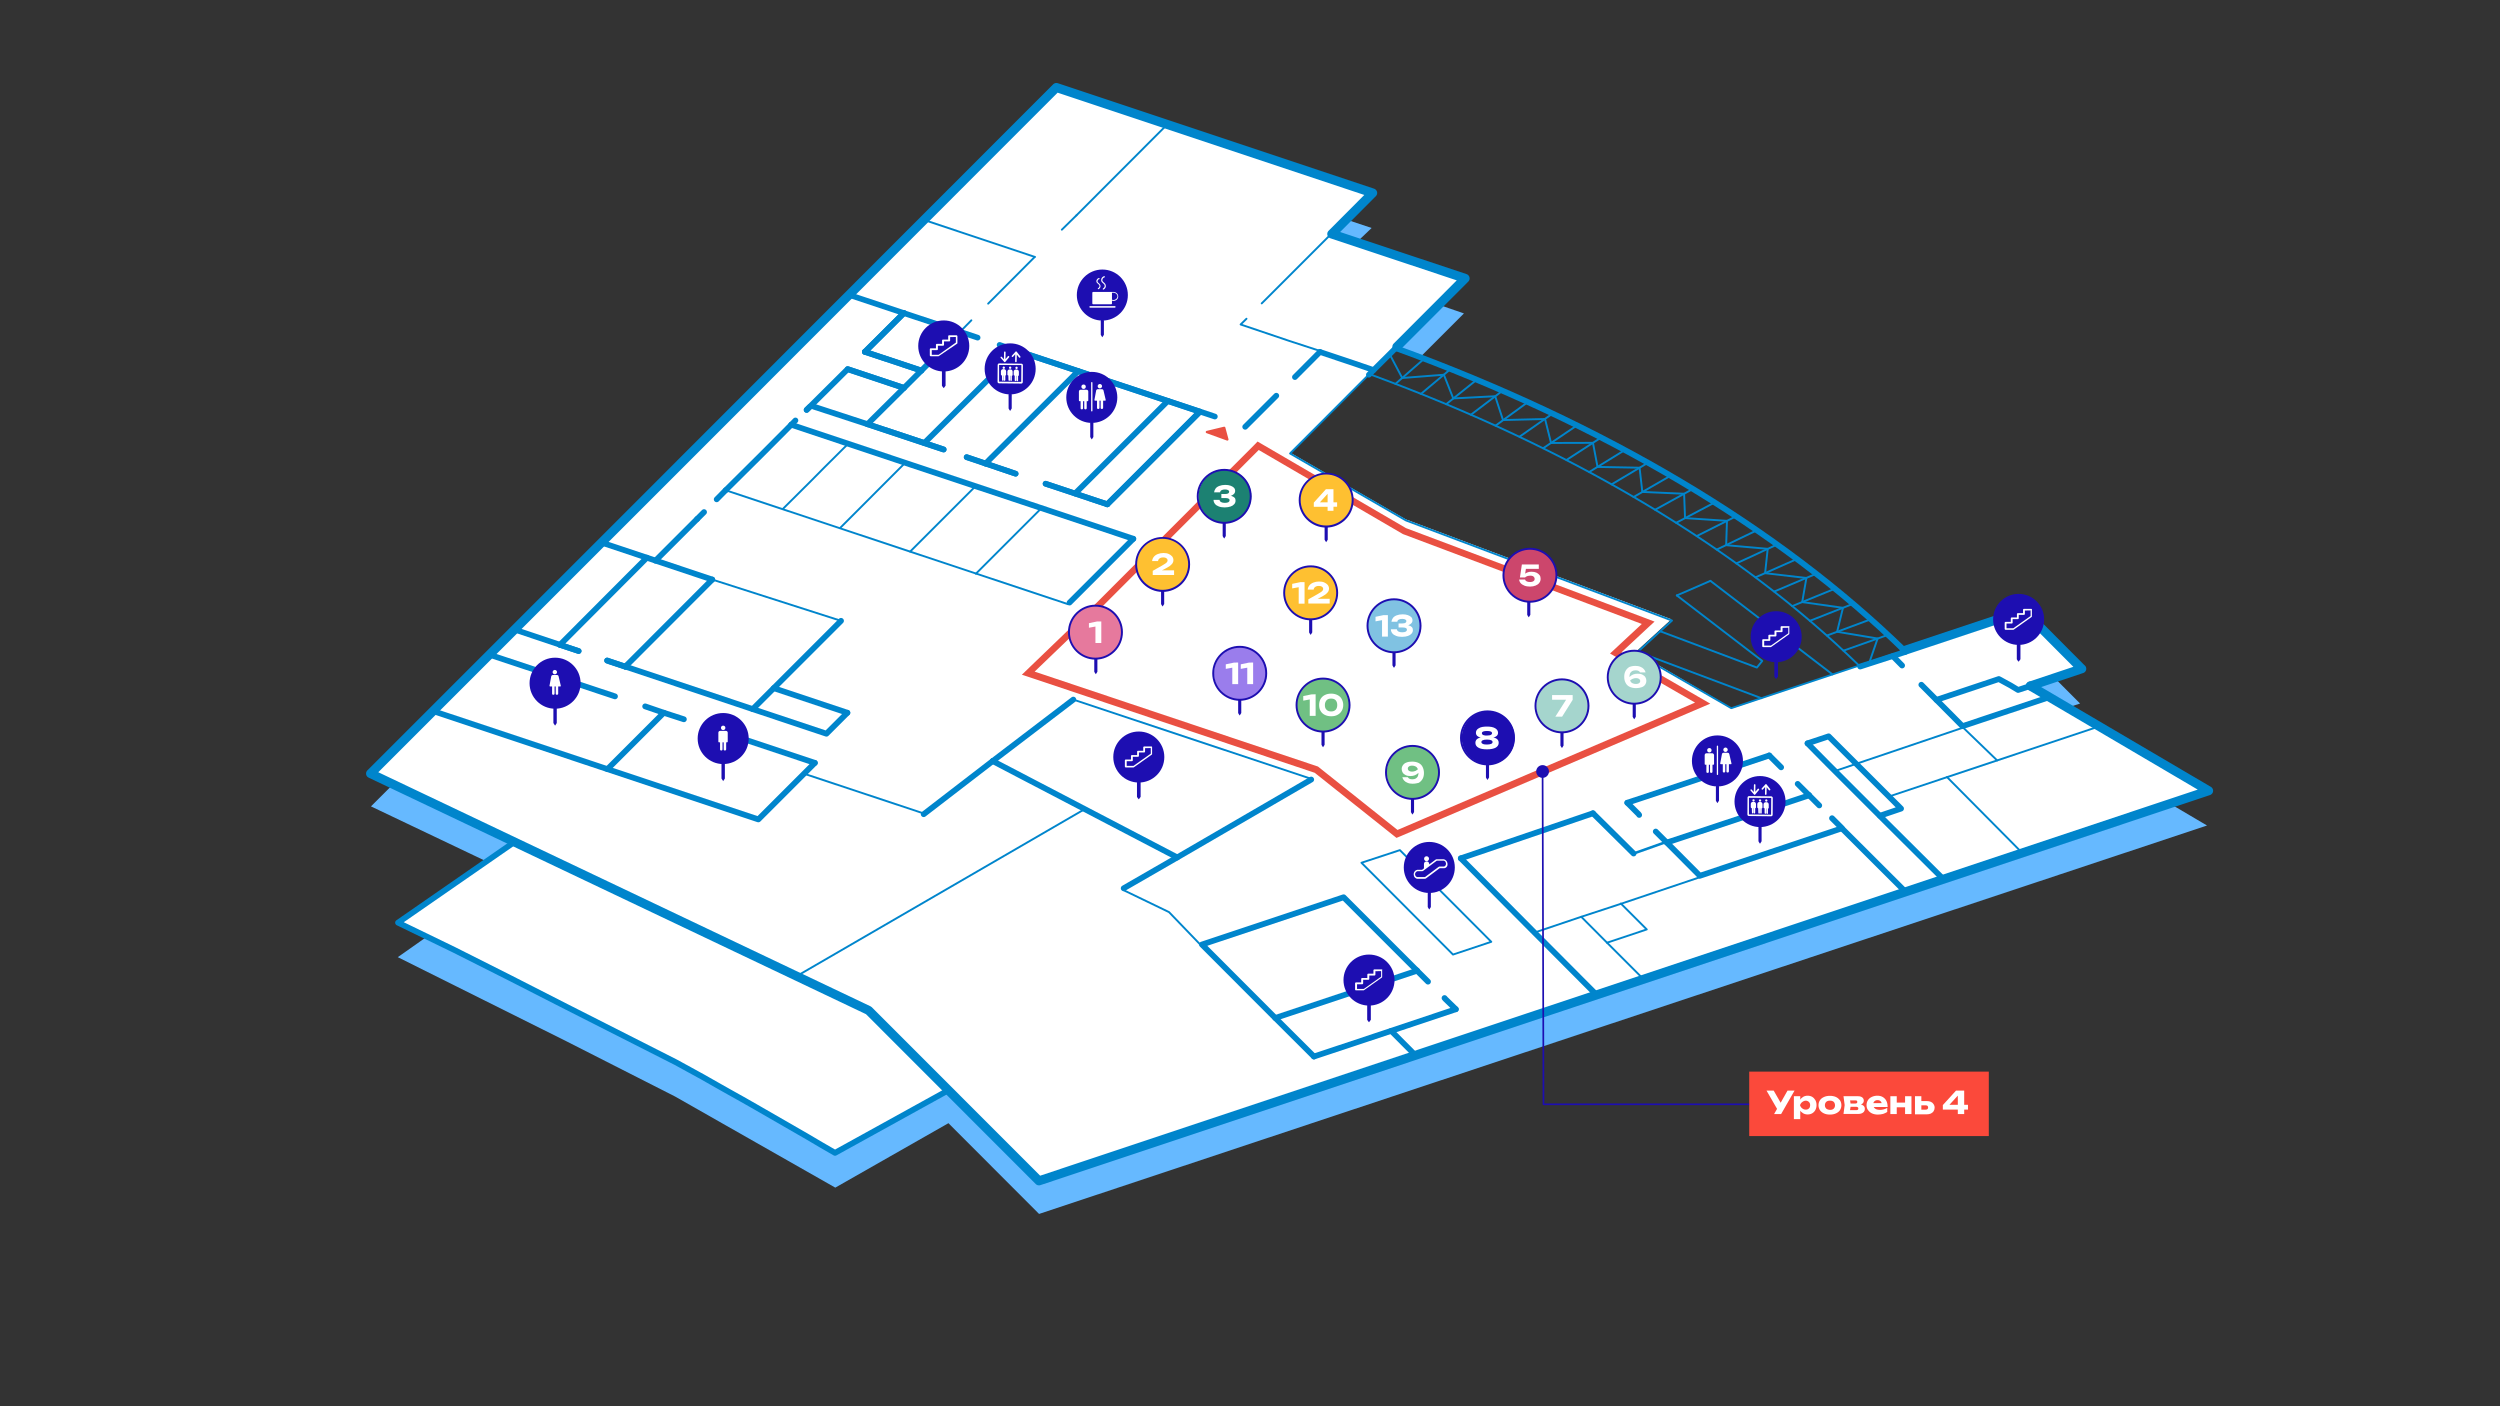 <?xml version="1.0" encoding="utf-8"?>
<!-- Generator: Adobe Illustrator 26.0.3, SVG Export Plug-In . SVG Version: 6.00 Build 0)  -->
<svg version="1.1" id="Слой_1" xmlns="http://www.w3.org/2000/svg" xmlns:xlink="http://www.w3.org/1999/xlink" x="0px" y="0px"
	 viewBox="0 0 1920 1080" style="enable-background:new 0 0 1920 1080;" xml:space="preserve">
<rect x="0" y="0" width="1920" height="1080" fill="#333333" stroke="none"/>
<style type="text/css">
	.st0{fill:#66B9FF;}
	.st1{fill:#FFFFFF;}
	.st2{fill:#E95042;}
	.st3{fill:none;stroke:#0085CC;stroke-width:4.445;stroke-linecap:round;stroke-linejoin:round;stroke-miterlimit:10;}
	.st4{fill:none;stroke:#0085CC;stroke-width:1.992;stroke-linecap:round;stroke-linejoin:round;stroke-miterlimit:10;}
	.st5{fill:none;stroke:#0085CC;stroke-width:1.482;stroke-linecap:round;stroke-linejoin:round;stroke-miterlimit:10;}
	.st6{fill:none;stroke:#0085CC;stroke-width:4.37;stroke-linecap:round;stroke-linejoin:round;stroke-miterlimit:10;}
	.st7{fill:none;stroke:#0085CC;stroke-width:1.405;stroke-linecap:round;stroke-linejoin:round;stroke-miterlimit:10;}
	.st8{fill:none;stroke:#0085CC;stroke-width:6.943;stroke-linecap:round;stroke-linejoin:round;stroke-miterlimit:10;}
	.st9{fill:none;stroke:#0085CC;stroke-width:6.915;stroke-linecap:round;stroke-linejoin:round;stroke-miterlimit:10;}
	.st10{fill:#1D0EB1;}
	.st11{fill:none;}
	.st12{fill:#1C8172;}
	.st13{fill:#CC466C;}
	.st14{fill:#A5D5CD;}
	.st15{fill:#70C083;}
	.st16{fill:#9A7DEC;}
	.st17{fill:#E6799D;}
	.st18{fill:#80C2E2;}
	.st19{fill:#FEC031;}
	.st20{fill:#E95042;stroke:#E95042;stroke-width:1.814;stroke-linecap:round;stroke-linejoin:round;stroke-miterlimit:10;}
	.st21{fill:none;stroke:#1D0EB1;stroke-width:1.312;stroke-linecap:round;stroke-linejoin:round;}
	.st22{fill:#FB493B;}
	.st23{enable-background:new    ;}
</style>
<g>
	<g>
		<g>
			<polygon class="st0" points="1328.5,569.7 1461.4,526.2 1553.1,495.8 1597.5,540.3 1558.2,553.3 1695,634 798,932.3 728.4,862.6 
				641.5,912.1 518.6,842.2 435,799.7 305.5,735.1 395.3,671.9 284.9,619.3 450.6,454 591.1,313.8 810.6,94.2 1053.4,175.1 
				1021.7,205.4 1124.3,240.7 1091.3,273.7 1072.8,266.3 974.5,364.7 989.9,374.2 1078.7,425.5 1232.1,501.7 1255.5,527.4 			"/>
		</g>
		<g>
			<polygon class="st1" points="1330,544 1462.1,499.5 1553.8,469.1 1598.2,513.6 1558.8,526.6 1695.7,607.3 798.7,905.6 
				729.1,835.9 642.2,885.5 519.3,815.5 435.7,773.1 306.2,708.4 396,645.2 285.6,592.6 451.3,427.3 591.8,287.1 811.3,67.5 
				1054.1,148.4 1022.4,178.7 1125,214 1071.7,267.3 1071.7,267.3 990.6,347.5 1079.4,398.8 1283.6,475.6 1256.2,500.7 			"/>
		</g>
		<g>
			<path class="st2" d="M966.7,345.6l110.8,64.6l183.4,69l-24.4,22.7l65.3,37.7l-228.5,97.8l-61.1-48.7l-217.6-72.9l51-49
				L966.7,345.6 M965.8,339.1L963,342L841.9,463.2l-50.9,49l-6.2,6l8.2,2.7l216.7,72.6l60.4,48.1l2.4,1.9l2.9-1.2l228.5-97.8
				l9.6-4.1l-9-5.2l-59.2-34.2l19.2-17.9l6.2-5.7l-7.9-3l-183-68.8l-110.4-64.4L965.8,339.1L965.8,339.1z"/>
		</g>
		<g>
			<line class="st3" x1="1463.5" y1="685" x2="1415.5" y2="637.1"/>
			<polyline class="st3" points="547,445.1 482.5,509.7 480.2,511.9 			"/>
			<polyline class="st3" points="645.9,476.8 594.5,528.2 578.1,544.6 			"/>
			<polyline class="st4" points="1071.9,267.3 1054.9,284.2 1051.7,287.2 			"/>
			<polyline class="st5" points="1178.5,716.2 1214.4,704.1 1244,694.4 1306.4,673.4 			"/>
			<path class="st3" d="M1462.6,499.6c-96.6-94.2-230.5-173.8-390.7-232.3"/>
			<path class="st5" d="M1427.8,511.2c-93-90.7-221.9-167.4-376.1-223.9"/>
			<line class="st3" x1="650.8" y1="547.4" x2="594.2" y2="528.5"/>
			<line class="st3" x1="496.8" y1="428.3" x2="430" y2="495.3"/>
			<line class="st3" x1="463.8" y1="417.3" x2="547" y2="445.1"/>
			<line class="st5" x1="645.9" y1="476.8" x2="547" y2="445.1"/>
			<polyline class="st3" points="1118,775.1 1068.4,791.7 1009.1,811.4 			"/>
			<polyline class="st3" points="1121.9,659.2 1178.5,716.2 1226.2,764.1 			"/>
			<polygon class="st5" points="1145.3,723.3 1075.1,652.9 1045.6,662.6 1115.9,733.1 			"/>
			<polyline class="st5" points="1214.4,704.1 1234.2,724 1262.3,752.1 			"/>
			<polyline class="st3" points="870.4,413.8 791.3,387.4 699.9,357 607.7,326.2 			"/>
			<line class="st3" x1="625.8" y1="585.9" x2="548.4" y2="560.1"/>
			<polyline class="st3" points="525.2,552.4 509.8,547.4 495.5,542.5 			"/>
			<polyline class="st3" points="472.3,534.8 375.9,502.8 375.8,502.8 			"/>
			<polyline class="st3" points="625.8,585.9 617.5,594.2 582.4,629.3 466.5,590.7 332.6,546.1 			"/>
			<line class="st3" x1="509.8" y1="547.4" x2="466.5" y2="590.7"/>
			<polyline class="st3" points="480.2,511.9 578.1,544.6 634.7,563.5 650.8,547.4 			"/>
			<line class="st3" x1="1088.3" y1="745.5" x2="979.4" y2="781.8"/>
			<polyline class="st5" points="1244.8,693.9 1264.7,713.8 1234.2,724 			"/>
			<line class="st4" x1="1281.4" y1="646" x2="1254.6" y2="655.5"/>
			<polyline class="st6" points="607.7,326.2 584.3,349.7 557.3,376.5 			"/>
			<line class="st6" x1="870.4" y1="413.8" x2="821.4" y2="462.8"/>
			<polyline class="st5" points="957.3,244.8 952.8,249.2 989.8,261.7 1016.1,270.3 			"/>
			<line class="st3" x1="1254.6" y1="655.5" x2="1223.4" y2="624.6"/>
			<line class="st6" x1="1068.4" y1="791.7" x2="1087.1" y2="810.5"/>
			<line class="st5" x1="1449.9" y1="487.6" x2="1415.8" y2="499.7"/>
			<line class="st5" x1="1436.8" y1="475.6" x2="1403.1" y2="488.1"/>
			<line class="st5" x1="1423.2" y1="463.7" x2="1390" y2="476.8"/>
			<line class="st5" x1="1409.3" y1="452.1" x2="1376.4" y2="465.5"/>
			<line class="st5" x1="1394.9" y1="440.6" x2="1362.6" y2="454.3"/>
			<line class="st5" x1="1380.1" y1="429.3" x2="1348.2" y2="443.4"/>
			<line class="st5" x1="1364.8" y1="418.2" x2="1333.5" y2="432.7"/>
			<line class="st5" x1="1349.2" y1="407.3" x2="1318.4" y2="422.1"/>
			<line class="st5" x1="1333.3" y1="396.5" x2="1303.1" y2="411.7"/>
			<line class="st5" x1="1316.9" y1="385.9" x2="1287.3" y2="401.5"/>
			<line class="st5" x1="1300.1" y1="375.5" x2="1271.1" y2="391.5"/>
			<line class="st5" x1="1283.1" y1="365.3" x2="1254.6" y2="381.7"/>
			<line class="st5" x1="1265.6" y1="355.4" x2="1237.7" y2="372"/>
			<line class="st5" x1="1247.9" y1="345.6" x2="1220.5" y2="362.5"/>
			<line class="st5" x1="1229.7" y1="336" x2="1203" y2="353.3"/>
			<line class="st5" x1="1211.3" y1="326.6" x2="1185.2" y2="344.2"/>
			<line class="st5" x1="1192.4" y1="317.6" x2="1167" y2="335.4"/>
			<line class="st5" x1="1173.4" y1="308.8" x2="1148.6" y2="326.9"/>
			<line class="st5" x1="1153.9" y1="300.1" x2="1129.7" y2="318.5"/>
			<line class="st5" x1="1134.2" y1="291.6" x2="1110.7" y2="310.4"/>
			<line class="st5" x1="1114.2" y1="283.3" x2="1091.3" y2="302.5"/>
			<line class="st5" x1="1093.8" y1="275.5" x2="1071.7" y2="294.8"/>
			<polyline class="st5" points="1435.8,508.4 1442,490.4 1410.9,485.2 1415.4,466.8 1384.1,462.4 1387.3,443.9 1355.6,440.2 
				1357.6,421.5 1325.7,418.7 1326.3,400 1294.1,397.9 1293.4,379.2 1261.3,377.8 1259.2,359.2 1226.9,358.6 1223.4,340.1 
				1191.2,340.2 1186.6,321.8 1154.3,322.6 1148.3,304.3 1116.1,306 1108.9,287.8 1076.9,290.3 1067.2,271.9 			"/>
			<line class="st6" x1="1071.9" y1="267.3" x2="1051.3" y2="287.8"/>
			<polyline class="st6" points="1013.7,270.3 1040,279.1 1054.9,284.2 			"/>
			<polyline class="st7" points="1452.3,503 1329.6,543.9 1256.6,501.8 1257.8,500.6 			"/>
			<polyline class="st5" points="1275,484.8 1284.1,476.6 1079.8,399.7 990.8,348.3 1051.7,287.2 			"/>
			<line class="st5" x1="1313.6" y1="446.1" x2="1407.3" y2="517.9"/>
			<line class="st5" x1="1257.8" y1="500.6" x2="1352.7" y2="536.2"/>
			<polyline class="st5" points="1287.8,457.3 1353.4,507.6 1349.3,512.7 1275,484.8 			"/>
			<line class="st3" x1="709.4" y1="625.3" x2="762.4" y2="584.5"/>
			<line class="st5" x1="617.5" y1="594.2" x2="709.9" y2="624.9"/>
			<line class="st3" x1="904.1" y1="658.5" x2="863" y2="682.2"/>
			<line class="st3" x1="762.4" y1="584.5" x2="824.3" y2="537.3"/>
			<polyline class="st3" points="762.4,584.5 904.1,658.5 1007,598.7 			"/>
			<line class="st5" x1="820.2" y1="464" x2="557.3" y2="376.5"/>
			<line class="st5" x1="695.7" y1="354.9" x2="645.5" y2="405.2"/>
			<line class="st5" x1="799.8" y1="390.3" x2="749.5" y2="440.6"/>
			<line class="st5" x1="699" y1="423.6" x2="749.3" y2="373.3"/>
			<line class="st5" x1="611.8" y1="749.7" x2="832.2" y2="621.9"/>
			<line class="st5" x1="1450.5" y1="611.8" x2="1609.9" y2="558.6"/>
			<polyline class="st5" points="1495.3,596.8 1546.9,648.8 1552.7,654.7 			"/>
			<line class="st6" x1="610.9" y1="322.9" x2="607.7" y2="326.2"/>
			<line class="st6" x1="619.5" y1="314.8" x2="622.1" y2="312.3"/>
			<polyline class="st8" points="1559.3,526.8 1696.2,607.3 797.9,906.9 667.1,776 284.6,594.1 509.9,368.8 811.3,67.2 
				1054.2,148.2 1022.8,179.7 1125.2,213.8 1072.8,266.3 			"/>
			<polyline class="st3" points="394.6,647 305.7,708.6 349,729.6 391.7,751.1 435.2,773.3 519,815.8 529.6,821.6 539.8,827.2 
				550,833 560.1,838.7 570.3,844.4 580.3,850.1 620.4,873.2 630.4,879.1 641.3,885.4 728.4,837.3 			"/>
			<line class="st6" x1="557.3" y1="376.5" x2="550.4" y2="383.5"/>
			<line class="st3" x1="540.7" y1="393.3" x2="535.4" y2="398.6"/>
			<line class="st5" x1="826.7" y1="165.4" x2="815.5" y2="176.4"/>
			<line class="st6" x1="1013.7" y1="270.3" x2="994.5" y2="289.6"/>
			<line class="st6" x1="980.2" y1="303.9" x2="956.3" y2="327.8"/>
			<line class="st3" x1="535.4" y1="398.6" x2="503.4" y2="430.6"/>
			<line class="st5" x1="896.4" y1="95.6" x2="826.7" y2="165.4"/>
			<line class="st5" x1="794.7" y1="197.3" x2="758.9" y2="233.2"/>
			<line class="st5" x1="746" y1="246" x2="735" y2="257.2"/>
			<line class="st5" x1="1026" y1="176" x2="969" y2="233"/>
			<line class="st5" x1="709.6" y1="168.9" x2="794.7" y2="197.3"/>
			<polyline class="st5" points="863,683.7 897.8,700.5 923.5,727.2 			"/>
			<polyline class="st3" points="480.3,512 467.6,507.8 466.3,507.3 			"/>
			<line class="st6" x1="444.4" y1="500" x2="430.2" y2="495.3"/>
			<line class="st3" x1="480.3" y1="512" x2="466.3" y2="507.3"/>
			<line class="st6" x1="444.4" y1="500" x2="395.2" y2="483.5"/>
			<line class="st3" x1="1087.9" y1="745.1" x2="1096.7" y2="753.9"/>
			<polyline class="st3" points="1109.4,766.5 1110.1,767.3 1118.1,775.1 			"/>
			<line class="st3" x1="1389.4" y1="610.8" x2="1281.3" y2="646.7"/>
			<line class="st3" x1="1358.8" y1="580.2" x2="1249.8" y2="616.5"/>
			<line class="st6" x1="1388.9" y1="610.3" x2="1397.2" y2="618.6"/>
			<line class="st6" x1="1389.4" y1="610.8" x2="1380.6" y2="602"/>
			<line class="st3" x1="1367.9" y1="589.3" x2="1358.8" y2="580.2"/>
			<polyline class="st3" points="1280,647 1283.5,650.5 1305.5,672.6 1414.7,636.1 1407,628.4 			"/>
			<polyline class="st6" points="1249.7,616.5 1258.4,625.2 1258.9,625.9 			"/>
			<polyline class="st6" points="1271.6,638.6 1273,640 1280,647 			"/>
			<polyline class="st3" points="1009.1,811.4 979.4,781.8 923.1,725.4 1031.9,689.1 1088.3,745.5 			"/>
			<polyline class="st3" points="1492.4,675.1 1447.5,630.4 1404.6,587.5 1388.2,570.9 			"/>
			<polyline class="st3" points="1443.8,626.5 1460,621 1404.4,565.5 1388.2,570.9 			"/>
			<polyline class="st5" points="1409.7,592 1507.7,558.8 1533.8,584 			"/>
			<line class="st3" x1="1223.4" y1="624.6" x2="1121.9" y2="659.2"/>
			<polyline class="st5" points="652,340.2 633,359.1 622.7,369.5 603.3,388.8 601.4,390.7 			"/>
			<line class="st5" x1="1313.6" y1="446.1" x2="1287.8" y2="457.3"/>
			<line class="st3" x1="850.4" y1="387.3" x2="921.5" y2="316.2"/>
			<line class="st3" x1="664.3" y1="270.2" x2="707.6" y2="284.6"/>
			<polyline class="st3" points="619.5,314.8 651,283.5 694.2,297.9 			"/>
			<line class="st3" x1="664.3" y1="270.2" x2="694.2" y2="240.4"/>
			<polyline class="st6" points="850.4,387.3 806,372.5 803,371.5 			"/>
			<line class="st3" x1="666.4" y1="325.8" x2="724.7" y2="345.2"/>
			<line class="st6" x1="742.4" y1="351.1" x2="780" y2="363.8"/>
			<line class="st6" x1="767.7" y1="264.9" x2="781.1" y2="269.4"/>
			<line class="st6" x1="750.8" y1="259.3" x2="652.2" y2="226.5"/>
			<line class="st3" x1="850.4" y1="387.3" x2="921.5" y2="316.2"/>
			<polyline class="st3" points="828.1,285 760,352.9 756.9,356.1 			"/>
			<line class="st3" x1="896.9" y1="307.9" x2="825.7" y2="379"/>
			<line class="st3" x1="664.3" y1="270.2" x2="707.6" y2="284.6"/>
			<line class="st3" x1="651" y1="283.5" x2="694.2" y2="297.9"/>
			<polyline class="st3" points="921.5,316.2 781.1,269.4 775.4,275.1 709.9,340.2 			"/>
			<polyline class="st3" points="737.1,255.1 710.8,281.4 696.4,295.8 669.6,322.4 666.3,325.8 			"/>
			<line class="st6" x1="781.1" y1="269.4" x2="933" y2="319.9"/>
			<line class="st3" x1="664.3" y1="270.2" x2="694.2" y2="240.4"/>
			<polyline class="st6" points="850.4,387.3 806,372.5 803,371.5 			"/>
			<line class="st3" x1="625" y1="312.3" x2="666.3" y2="325.8"/>
			<line class="st3" x1="666.4" y1="325.8" x2="724.7" y2="345.2"/>
			<line class="st6" x1="742.4" y1="351.1" x2="780" y2="363.8"/>
			<polyline class="st3" points="1559.3,526.8 1549.9,529.9 1544.1,526.4 1535.1,521.5 1487.2,537.5 			"/>
			<polyline class="st9" points="1462.5,499.6 1462.5,499.6 1554.3,469 1598.7,513.6 1598.8,513.6 1559.3,526.8 			"/>
			<line class="st3" x1="1453.7" y1="503.9" x2="1460.8" y2="511.1"/>
			<line class="st3" x1="1428.6" y1="511.9" x2="1463.2" y2="500.7"/>
			<polyline class="st3" points="1475.6,525.9 1499.4,549.8 1507.2,557.7 1573.9,535.4 			"/>
			<line class="st5" x1="1275" y1="484.8" x2="1257.8" y2="500.6"/>
		</g>
		<line class="st5" x1="824.3" y1="537.3" x2="1006.3" y2="597.9"/>
	</g>
	<g>
		<g>
			<circle class="st10" cx="1550.3" cy="475.7" r="19.6"/>
		</g>
		<path class="st1" d="M1560.1,467.6h-5.8c-0.3,0-0.6,0.3-0.6,0.6v2.7h-4.1c-0.3,0-0.6,0.3-0.6,0.6v2.7h-4.1c-0.3,0-0.6,0.3-0.6,0.6
			v2.8h-4.1c-0.3,0-0.6,0.3-0.6,0.6v4.9c0,0.3,0.3,0.6,0.6,0.6h6c0.1,0,0.2,0,0.3-0.1l13.7-9.7c0.2-0.1,0.3-0.3,0.3-0.5v-5.3
			C1560.7,467.9,1560.4,467.6,1560.1,467.6z M1559.5,468.8v4.3l-13.3,9.4h-5.2v-3.6h4.1c0.3,0,0.6-0.3,0.6-0.6v-2.8h4.1
			c0.3,0,0.6-0.3,0.6-0.6v-2.7h4.1c0.3,0,0.6-0.3,0.6-0.6v-2.7L1559.5,468.8z"/>
		<g>
			<path class="st10" d="M1550.3,493.2c0.6,0.6,1,1.2,1.4,1.9c0,0.6,0,1.2,0,1.9v3.7c0,1.2,0,4.4,0,5.6c-0.4,0.6-0.8,1.2-1.4,1.9
				c-0.6-0.6-1-1.2-1.4-1.9c0-1.2,0-4.4,0-5.6V497c0-0.6,0-1.2,0-1.9C1549.3,494.4,1549.7,493.8,1550.3,493.2L1550.3,493.2z"/>
		</g>
	</g>
	<g>
		<g>
			<circle class="st10" cx="426.3" cy="524.7" r="19.6"/>
		</g>
		<g>
			<path class="st10" d="M426.3,541.3c0.5,0.7,0.9,1.3,1.3,2c0,0.7,0,1.3,0,2v4c0,1.3,0,4.7,0,6c-0.4,0.7-0.8,1.3-1.3,2
				c-0.5-0.7-0.9-1.3-1.3-2c0-1.3,0-4.7,0-6v-4c0-0.7,0-1.3,0-2C425.3,542.7,425.7,542,426.3,541.3L426.3,541.3z"/>
		</g>
		<g>
			<g>
				<path class="st1" d="M426.1,517.9c0.9,0,1.7-0.8,1.7-1.7s-0.8-1.7-1.7-1.7c-0.9,0-1.7,0.8-1.7,1.7
					C424.4,517.1,425.2,517.9,426.1,517.9z"/>
				<path class="st1" d="M430.7,526.7l-1.7-7.3c-0.2-0.8-0.8-1-1.3-1h-3.1c-0.7,0-1.3,0.6-1.3,1.3l-1.3,7c0,0.3,0.2,0.5,0.5,0.5h1.5
					v5.6c0,0.5,0.4,0.8,0.8,0.8c0,0,0,0,0.1,0c0.3,0,0.5-0.1,0.7-0.2c0.2-0.2,0.3-0.4,0.3-0.8v-5.4h0.9v5.6c0,0.5,0.4,0.8,0.8,0.8
					c0,0,0,0,0.1,0c0.3,0,0.5-0.1,0.7-0.2c0.2-0.2,0.3-0.4,0.3-0.8v-5.4h1.7C430.4,527.3,430.7,527.1,430.7,526.7
					C430.7,526.8,430.7,526.7,430.7,526.7z"/>
			</g>
		</g>
	</g>
	<g>
		<g>
			<circle class="st10" cx="555.4" cy="567.2" r="19.6"/>
		</g>
		<g>
			<path class="st10" d="M555.4,583.9c0.5,0.7,0.9,1.3,1.3,2c0,0.7,0,1.3,0,2v4c0,1.3,0,4.7,0,6c-0.4,0.7-0.8,1.3-1.3,2
				c-0.5-0.7-0.9-1.3-1.3-2c0-1.3,0-4.7,0-6v-4c0-0.7,0-1.3,0-2C554.4,585.2,554.8,584.5,555.4,583.9L555.4,583.9z"/>
		</g>
		<g>
			<g>
				<circle class="st1" cx="555.4" cy="559" r="1.7"/>
				<path class="st1" d="M557.5,561.3h-4.4c-0.8,0-1.4,0.6-1.4,1.4v6.9c0,0.3,0.2,0.5,0.5,0.5h0.8v5.5c0,0.5,0.4,0.8,0.8,0.8
					c0,0,0,0,0.1,0c0.3,0,0.5-0.1,0.7-0.2c0.2-0.2,0.3-0.4,0.3-0.8v-5.3h0.9v5.5c0,0.5,0.4,0.8,0.8,0.8c0,0,0,0,0.1,0
					c0.3,0,0.5-0.1,0.7-0.2c0.2-0.2,0.3-0.4,0.3-0.8v-5.3h0.7c0.3,0,0.5-0.2,0.5-0.5v-6.9C558.9,561.9,558.3,561.3,557.5,561.3z"/>
			</g>
		</g>
	</g>
	<g>
		<g>
			<circle class="st10" cx="1051.4" cy="752.7" r="19.6"/>
		</g>
		<path class="st1" d="M1061.2,744.5h-5.8c-0.3,0-0.6,0.3-0.6,0.6v2.7h-4.1c-0.3,0-0.6,0.3-0.6,0.6v2.7h-4.1c-0.3,0-0.6,0.3-0.6,0.6
			v2.8h-4.1c-0.3,0-0.6,0.3-0.6,0.6v4.9c0,0.3,0.3,0.6,0.6,0.6h5.9c0.1,0,0.2,0,0.3-0.1l13.7-9.7c0.2-0.1,0.3-0.3,0.3-0.5V745
			C1061.8,744.8,1061.6,744.5,1061.2,744.5z M1060.7,745.8v4.3l-13.3,9.4h-5.2v-3.6h4.1c0.3,0,0.6-0.3,0.6-0.6v-2.8h4.1
			c0.3,0,0.6-0.3,0.6-0.6v-2.7h4.1c0.3,0,0.6-0.3,0.6-0.6v-2.7L1060.7,745.8z"/>
		<g>
			<path class="st10" d="M1051.4,770.1c0.6,0.6,1,1.2,1.4,1.9c0,0.6,0,1.2,0,1.9v3.7c0,1.2,0,4.4,0,5.6c-0.4,0.6-0.8,1.2-1.4,1.9
				c-0.6-0.6-1-1.2-1.4-1.9c0-1.2,0-4.4,0-5.6v-3.7c0-0.6,0-1.2,0-1.9C1050.4,771.4,1050.8,770.8,1051.4,770.1L1051.4,770.1z"/>
		</g>
	</g>
	<g>
		<g>
			<circle class="st10" cx="874.6" cy="581.4" r="19.6"/>
		</g>
		<path class="st1" d="M884.4,573.3h-5.8c-0.3,0-0.6,0.3-0.6,0.6v2.7h-4.1c-0.3,0-0.6,0.3-0.6,0.6v2.7h-4.1c-0.3,0-0.6,0.3-0.6,0.6
			v2.8h-4.1c-0.3,0-0.6,0.3-0.6,0.6v4.9c0,0.3,0.3,0.6,0.6,0.6h6c0.1,0,0.2,0,0.3-0.1l13.7-9.7c0.2-0.1,0.3-0.3,0.3-0.5v-5.3
			C884.9,573.5,884.7,573.3,884.4,573.3z M883.8,574.5v4.3l-13.3,9.4h-5.2v-3.6h4.1c0.3,0,0.6-0.3,0.6-0.6v-2.8h4.1
			c0.3,0,0.6-0.3,0.6-0.6v-2.7h4.1c0.3,0,0.6-0.3,0.6-0.6v-2.7L883.8,574.5z"/>
		<g>
			<path class="st10" d="M874.6,598.9c0.6,0.6,1,1.2,1.4,1.9c0,0.6,0,1.2,0,1.9v3.7c0,1.2,0,4.4,0,5.6c-0.4,0.6-0.8,1.2-1.4,1.9
				c-0.6-0.6-1-1.2-1.4-1.9c0-1.2,0-4.4,0-5.6v-3.7c0-0.6,0-1.2,0-1.9C873.6,600.1,874,599.5,874.6,598.9L874.6,598.9z"/>
		</g>
	</g>
	<g>
		<g>
			<circle class="st10" cx="1364.1" cy="489" r="19.6"/>
		</g>
		<path class="st1" d="M1373.9,480.9h-5.8c-0.3,0-0.6,0.3-0.6,0.6v2.7h-4.1c-0.3,0-0.6,0.3-0.6,0.6v2.7h-4.1c-0.3,0-0.6,0.3-0.6,0.6
			v2.8h-4.1c-0.3,0-0.6,0.3-0.6,0.6v4.9c0,0.3,0.3,0.6,0.6,0.6h5.9c0.1,0,0.2,0,0.3-0.1l13.7-9.7c0.2-0.1,0.3-0.3,0.3-0.5v-5.3
			C1374.5,481.2,1374.3,480.9,1373.9,480.9z M1373.4,482.1v4.3l-13.3,9.4h-5.2v-3.6h4.1c0.3,0,0.6-0.3,0.6-0.6v-2.8h4.1
			c0.3,0,0.6-0.3,0.6-0.6v-2.7h4.1c0.3,0,0.6-0.3,0.6-0.6v-2.7L1373.4,482.1z"/>
		<g>
			<path class="st10" d="M1364.1,506.5c0.6,0.6,1,1.2,1.4,1.9c0,0.6,0,1.2,0,1.9v3.7c0,1.2,0,4.4,0,5.6c-0.4,0.6-0.8,1.2-1.4,1.9
				c-0.6-0.6-1-1.2-1.4-1.9c0-1.2,0-4.4,0-5.6v-3.7c0-0.6,0-1.2,0-1.9C1363.1,507.7,1363.5,507.1,1364.1,506.5L1364.1,506.5z"/>
		</g>
	</g>
	<g>
		<g>
			<circle class="st10" cx="1319" cy="584.4" r="19.6"/>
		</g>
		<g>
			<path class="st10" d="M1319,601.9c1.1,1.3,1.4,2.1,1.2,3.7v3.7c0,1.2,0,4.4,0,5.6c-0.4,0.6-0.7,1.2-1.2,1.9
				c-0.5-0.6-0.8-1.2-1.2-1.9c0-1.2,0-4.4,0-5.6v-3.7C1317.7,604,1317.9,603.1,1319,601.9L1319,601.9z"/>
		</g>
		<g>
			<g>
				<circle class="st1" cx="1312.8" cy="576.2" r="1.7"/>
				<path class="st1" d="M1315,578.5h-4.4c-0.8,0-1.4,0.6-1.4,1.4v6.9c0,0.3,0.2,0.5,0.5,0.5h0.8v5.5c0,0.5,0.4,0.8,0.8,0.8
					c0,0,0,0,0.1,0c0.3,0,0.5-0.1,0.7-0.2c0.2-0.2,0.3-0.4,0.3-0.8v-5.3h0.9v5.5c0,0.5,0.4,0.8,0.8,0.8c0,0,0,0,0.1,0
					c0.3,0,0.5-0.1,0.7-0.2c0.2-0.2,0.3-0.4,0.3-0.8v-5.3h0.7c0.3,0,0.5-0.2,0.5-0.5v-6.9C1316.3,579.1,1315.7,578.5,1315,578.5z"/>
				<path class="st1" d="M1325.2,577.5c0.9,0,1.7-0.8,1.7-1.7s-0.8-1.7-1.7-1.7c-0.9,0-1.7,0.8-1.7,1.7
					C1323.5,576.8,1324.3,577.5,1325.2,577.5z"/>
				<path class="st1" d="M1329.8,586.4l-1.7-7.3c-0.2-0.8-0.8-1-1.3-1h-3.1c-0.7,0-1.3,0.6-1.3,1.3l-1.3,7c0,0.3,0.2,0.5,0.5,0.5
					h1.5v5.6c0,0.5,0.4,0.8,0.8,0.8c0,0,0,0,0.1,0c0.3,0,0.5-0.1,0.7-0.2c0.2-0.2,0.3-0.4,0.3-0.8v-5.4h0.9v5.6
					c0,0.5,0.4,0.8,0.8,0.8c0,0,0,0,0.1,0c0.3,0,0.5-0.1,0.7-0.2c0.2-0.2,0.3-0.4,0.3-0.8v-5.4h1.7
					C1329.5,587,1329.8,586.7,1329.8,586.4L1329.8,586.4z"/>
				<path class="st1" d="M1319,572.6c-0.3,0-0.5,0.2-0.5,0.5v21.6c0,0.3,0.2,0.5,0.5,0.5s0.5-0.2,0.5-0.5v-21.6
					C1319.5,572.8,1319.3,572.6,1319,572.6z"/>
			</g>
		</g>
	</g>
	<g>
		<g>
			<circle class="st10" cx="1351.7" cy="615.6" r="19.6"/>
		</g>
		<g>
			<path class="st10" d="M1351.7,633.1c1.1,1.2,1.4,2.1,1.2,3.7v3.7c0,1.2,0,4.4,0,5.6c-0.4,0.6-0.7,1.2-1.2,1.9
				c-0.5-0.6-0.8-1.2-1.2-1.9c0-1.2,0-4.4,0-5.6v-3.7C1350.3,635.2,1350.6,634.3,1351.7,633.1L1351.7,633.1z"/>
		</g>
		<g>
			<path class="st1" d="M1360.3,611.6l-17-0.2c-0.7,0-1.2,0.5-1.2,1.2l-0.1,12.9c0,0.7,0.5,1.2,1.2,1.2l17,0.2
				c0.7,0,1.2-0.5,1.2-1.2l0.1-12.9C1361.5,612.2,1360.9,611.6,1360.3,611.6z M1343.2,612.7C1343.2,612.7,1343.2,612.6,1343.2,612.7
				l17.1,0.1l0,0l-0.1,12.9l0,0l-17-0.2l0,0V612.7z"/>
			<path class="st1" d="M1347.1,610.2C1347.1,610.3,1347.2,610.3,1347.1,610.2C1347.2,610.3,1347.2,610.3,1347.1,610.2
				c0.1,0.1,0.2,0.1,0.2,0.2l0,0l0,0c0.1,0,0.1,0,0.2,0l0,0l0,0l0,0l0,0c0.1,0,0.1,0,0.2,0l0,0c0.1,0,0.1-0.1,0.2-0.1l0,0
				c0,0,0,0,0.1-0.1l0,0l2.9-3.5c0.1-0.1,0.2-0.3,0.1-0.5c0-0.2-0.1-0.3-0.2-0.4c-0.3-0.2-0.7-0.2-0.9,0.1l-1.8,2.2l0.1-5.3
				c0-0.3-0.3-0.6-0.6-0.6c-0.3,0-0.6,0.3-0.6,0.6l-0.1,5.5l-1.6-1.9c-0.1-0.1-0.3-0.2-0.4-0.2c-0.2,0-0.3,0-0.4,0.1
				s-0.2,0.3-0.2,0.4c0,0.2,0,0.3,0.1,0.4L1347.1,610.2z"/>
			<path class="st1" d="M1353.4,606.5c0.2,0,0.3-0.1,0.5-0.2l1.7-1.9l-0.1,5.5c0,0.3,0.3,0.6,0.6,0.6c0.3,0,0.6-0.3,0.6-0.6l0.1-5.3
				l1.7,2.2c0.2,0.3,0.6,0.3,0.9,0.1s0.3-0.6,0.1-0.9l-2.8-3.6l0,0c0,0,0-0.1-0.1-0.1l0,0l0,0c0,0-0.1-0.1-0.2-0.1l0,0
				c-0.1,0-0.1,0-0.2,0l0,0c-0.1,0-0.1,0-0.2,0l0,0l0,0c-0.1,0-0.1,0-0.1,0.1l0,0l-0.1,0.1l-2.8,3.1c-0.2,0.3-0.2,0.6,0.1,0.9
				C1353.1,606.5,1353.2,606.5,1353.4,606.5z"/>
			<path class="st1" d="M1346.7,615.6c0.5,0,0.9-0.4,0.9-0.9s-0.4-0.9-0.9-0.9s-0.9,0.4-0.9,0.9
				C1345.9,615.2,1346.2,615.6,1346.7,615.6z"/>
			<path class="st1" d="M1356.5,615.7c0.5,0,0.9-0.4,0.9-0.9s-0.4-0.9-0.9-0.9s-0.9,0.4-0.9,0.9
				C1355.7,615.3,1356.1,615.7,1356.5,615.7z"/>
			<path class="st1" d="M1351.7,615.7c0.5,0,0.9-0.4,0.9-0.9s-0.4-0.9-0.9-0.9s-0.9,0.4-0.9,0.9
				C1350.8,615.3,1351.2,615.7,1351.7,615.7z"/>
			<path class="st1" d="M1345.4,620.7L1345.4,620.7l0.1,3.5c0,0.3,0.3,0.5,0.6,0.6c0.2,0,0.3,0,0.4-0.2c0.1-0.1,0.2-0.3,0.2-0.5
				v-3.4h0.2v3.5c0,0.3,0.2,0.5,0.5,0.6l0,0c0.2,0,0.3,0,0.4-0.2c0.1-0.1,0.2-0.3,0.2-0.5v-3.4l0,0c0.4,0,0.6-0.3,0.6-0.6v-2.6
				c0-0.9-0.7-1.7-1.6-1.7h-0.7c-0.9,0-1.7,0.7-1.7,1.6v2.6C1344.7,620.4,1345,620.7,1345.4,620.7z"/>
			<path class="st1" d="M1350.3,620.8L1350.3,620.8l0.1,3.5c0,0.3,0.3,0.6,0.6,0.6c0.2,0,0.3,0,0.4-0.2c0.1-0.1,0.2-0.3,0.2-0.5
				v-3.4h0.2v3.5c0,0.3,0.3,0.6,0.6,0.6c0.2,0,0.3,0,0.4-0.2c0.1-0.1,0.2-0.3,0.2-0.5v-3.4l0,0c0.4,0,0.6-0.3,0.6-0.6v-2.6
				c0-0.9-0.7-1.7-1.6-1.7h-0.7c-0.9,0-1.7,0.7-1.7,1.6v2.6C1349.7,620.5,1350,620.8,1350.3,620.8z"/>
			<path class="st1" d="M1355.2,620.8L1355.2,620.8v3.6c0,0.3,0.3,0.6,0.6,0.6c0.2,0,0.3,0,0.4-0.1s0.2-0.3,0.2-0.5v-3.5h0.2v3.6
				c0,0.3,0.3,0.6,0.6,0.6c0.2,0,0.3,0,0.4-0.1s0.2-0.3,0.2-0.5V621l0,0c0.4,0,0.6-0.3,0.6-0.6v-2.6c0-0.9-0.7-1.7-1.6-1.7h-0.7
				c-0.9,0-1.7,0.7-1.7,1.6v2.6C1354.5,620.5,1354.8,620.8,1355.2,620.8z"/>
		</g>
	</g>
	<g>
		<g>
			<circle class="st10" cx="846.6" cy="226.6" r="19.6"/>
		</g>
		<g>
			<path class="st10" d="M846.6,244.1c1.1,1.3,1.4,2.1,1.2,3.7v3.7c0,1.2,0,4.4,0,5.6c-0.4,0.6-0.7,1.2-1.2,1.9
				c-0.5-0.6-0.8-1.2-1.2-1.9c0-1.2,0-4.4,0-5.6v-3.7C845.2,246.2,845.5,245.3,846.6,244.1L846.6,244.1z"/>
		</g>
		<g>
			<path class="st11" d="M855.1,224.8H854v5.4c0.4,0.1,0.7,0.2,1.1,0.2c1.7,0,3.1-1.3,3.1-2.8S856.8,224.8,855.1,224.8z"/>
			<path class="st1" d="M847.1,217.5c0.7,0.6,1.3,1,1.3,2.2c0,0.8-0.8,1.6-1.2,1.8c-0.2,0.1-0.3,0.4-0.3,0.6
				c0.1,0.2,0.2,0.3,0.4,0.3c0.1,0,0.1,0,0.2,0c0.7-0.3,1.8-1.4,1.8-2.6c0-1.6-0.9-2.3-1.6-2.9c-0.6-0.5-1.1-0.9-1.1-1.8
				c0-1.3,1.2-2,1.5-2c0.2,0,0.5-0.2,0.5-0.5c0-0.2-0.2-0.5-0.5-0.5c-0.7,0-2.4,1-2.4,2.9C845.6,216.3,846.4,216.9,847.1,217.5z"/>
			<path class="st1" d="M843.3,218c0.6,0.5,1.1,0.8,1.1,1.8c0,0.6-0.6,1.3-1,1.4c-0.2,0.1-0.3,0.4-0.3,0.6c0.1,0.2,0.2,0.3,0.4,0.3
				c0.1,0,0.1,0,0.2,0c0.6-0.3,1.5-1.2,1.5-2.2c0-1.4-0.8-2-1.4-2.5c-0.5-0.4-0.9-0.7-0.9-1.4c0-1,1-1.6,1.2-1.6s0.4-0.2,0.4-0.5
				c0-0.2-0.2-0.4-0.4-0.4c-0.7,0-2.1,0.9-2.1,2.5C842,217,842.7,217.5,843.3,218z"/>
			<path class="st1" d="M855.1,224.2h-2.5l0,0h-13.1c-0.3,0-0.6,0.3-0.6,0.6v8.3c0,0.3,0.3,0.6,0.6,0.6h13.9c0.3,0,0.6-0.3,0.6-0.6
				v-2.2c0.4,0.1,0.7,0.2,1.1,0.2c2.1,0,3.7-1.5,3.7-3.4C858.8,225.7,857.1,224.2,855.1,224.2z M855.1,230.4c-0.4,0-0.8-0.1-1.1-0.2
				v-5.4h1.1c1.7,0,3.1,1.3,3.1,2.8S856.8,230.4,855.1,230.4z"/>
			<path class="st1" d="M856.2,235.1h-19c-0.3,0-0.6,0.3-0.6,0.6s0.3,0.6,0.6,0.6h19c0.3,0,0.6-0.3,0.6-0.6S856.5,235.1,856.2,235.1
				z"/>
		</g>
	</g>
	<g>
		<g>
			<circle class="st10" cx="1097.7" cy="666.2" r="19.6"/>
		</g>
		<g>
			<path class="st10" d="M1097.7,683.6c1.1,1.2,1.4,2.1,1.2,3.7v3.7c0,1.2,0,4.4,0,5.6c-0.4,0.6-0.7,1.2-1.2,1.9
				c-0.5-0.6-0.8-1.2-1.2-1.9c0-1.2,0-4.4,0-5.6v-3.7C1096.4,685.8,1096.6,684.9,1097.7,683.6L1097.7,683.6z"/>
		</g>
		<g>
			<path class="st1" d="M1110.7,661c-0.5-0.6-1.2-0.9-1.6-1c-0.1,0-0.3-0.1-0.4-0.1h-5.3c-0.3,0-0.6,0.1-0.9,0.3l-4.9,3.7v-0.6v-0.1
				c0-0.1-0.1-0.3-0.1-0.4c-0.3-0.7-0.8-1.1-1.4-1.2c-1-0.2-1.7,0.4-1.8,0.4c-0.6,0.5-0.7,1.3-0.7,1.5v3.4l-1.3,1
				c-0.1,0-0.1,0.1-0.2,0.1h-3.5c-0.1,0-0.3,0-0.4,0.1c-0.5,0.1-1.6,0.6-2.2,1.9c-0.6,1.4-0.1,2.6,0,3c0.5,1.1,1.4,1.6,1.9,1.8
				c0.2,0.1,0.3,0.1,0.5,0.1h5.9c0.3,0,0.6-0.1,0.9-0.3l10.3-7.7c0.1,0,0.1-0.1,0.2-0.1h3.3c0.1,0,0.2,0,0.3,0
				c0.3-0.1,0.6-0.2,0.9-0.3c1.1-0.6,1.5-1.8,1.5-2.3C1111.9,662.3,1110.8,661.1,1110.7,661z M1110.5,663.8c-0.1,0.3-0.3,1.1-1,1.5
				c-0.2,0.1-0.3,0.2-0.5,0.2l0,0h-3.3c-0.3,0-0.6,0.1-0.9,0.3l-10.3,7.7c-0.1,0-0.1,0.1-0.2,0.1h-5.9h-0.1c-0.3-0.1-1-0.5-1.3-1.2
				c-0.1-0.2-0.5-1.1,0-2c0.4-0.8,1.2-1.2,1.5-1.3h0.1h3.5c0.3,0,0.6-0.1,0.9-0.3l10.3-7.7c0.1,0,0.1-0.1,0.2-0.1h5.3h0.1
				c0.3,0.1,0.7,0.3,1.1,0.7C1109.9,661.7,1110.7,662.6,1110.5,663.8z"/>
			<path class="st1" d="M1095.6,661.4c1,0,1.9-0.8,1.9-1.9c0-1-0.8-1.9-1.9-1.9c-1,0-1.9,0.8-1.9,1.9
				C1093.7,660.5,1094.5,661.4,1095.6,661.4z"/>
		</g>
	</g>
	<g>
		<g>
			<path class="st10" d="M940.2,398.7c1.1,1.3,1.4,2.1,1.2,3.7v3.7c0,1.2,0,4.4,0,5.6c-0.4,0.6-0.7,1.2-1.2,1.9
				c-0.5-0.6-0.8-1.2-1.2-1.9c0-1.2,0-4.4,0-5.6v-3.7C938.8,400.8,939.1,399.9,940.2,398.7L940.2,398.7z"/>
		</g>
		<g>
			<g>
				<circle class="st12" cx="940.7" cy="381.2" r="20.3"/>
			</g>
		</g>
		<g>
			<path class="st10" d="M940.2,361.6c10.8,0,19.6,8.8,19.6,19.6s-8.8,19.6-19.6,19.6s-19.6-8.8-19.6-19.6S929.4,361.6,940.2,361.6
				 M940.2,360.1c-11.6,0-21.1,9.5-21.1,21.1s9.5,21.1,21.1,21.1s21.1-9.5,21.1-21.1S951.8,360.1,940.2,360.1L940.2,360.1z"/>
		</g>
		<g>
			<g>
				<path class="st1" d="M932.4,378.2c0.1-1,0.5-2,1.1-2.9s1.6-1.6,2.9-2.1c1.3-0.5,2.8-0.8,4.6-0.8c1.5,0,2.9,0.2,4,0.6
					s2,0.9,2.7,1.6c0.6,0.7,0.9,1.5,0.9,2.5c0,0.7-0.2,1.4-0.7,2s-1.2,1.1-2.1,1.5s-2.2,0.5-3.8,0.5v-0.5c1.4-0.1,2.7,0,3.7,0.3
					s1.8,0.7,2.4,1.3c0.6,0.6,0.8,1.4,0.8,2.3c0,1-0.3,1.9-1,2.7s-1.6,1.4-2.8,1.8s-2.7,0.7-4.5,0.7c-1.7,0-3.2-0.2-4.5-0.7
					s-2.3-1.1-3-2s-1.1-1.9-1.1-3.1h4.6c0.1,0.7,0.5,1.3,1.2,1.7c0.7,0.4,1.6,0.6,2.9,0.6c1.2,0,2.1-0.2,2.7-0.5
					c0.6-0.4,0.9-0.8,0.9-1.5c0-0.4-0.1-0.7-0.3-0.9s-0.5-0.4-1.1-0.6c-0.5-0.1-1.2-0.2-2.1-0.2H938v-3.1h2.9c1.2,0,2-0.2,2.4-0.5
					s0.7-0.7,0.7-1.2c0-0.6-0.3-1-0.8-1.3s-1.3-0.5-2.4-0.5c-1.2,0-2,0.2-2.7,0.6s-1,0.9-1.1,1.6h-4.6V378.2z"/>
			</g>
		</g>
	</g>
	<g>
		<g>
			<path class="st10" d="M1174.1,459.2c1.1,1.3,1.4,2.1,1.2,3.7v3.7c0,1.2,0,4.4,0,5.6c-0.4,0.6-0.7,1.2-1.2,1.9
				c-0.5-0.6-0.8-1.2-1.2-1.9c0-1.2,0-4.4,0-5.6v-3.7C1172.7,461.4,1173,460.5,1174.1,459.2L1174.1,459.2z"/>
		</g>
		<g>
			<g>
				<circle class="st13" cx="1175" cy="441.8" r="20.3"/>
			</g>
		</g>
		<g>
			<path class="st10" d="M1175,422.2c10.8,0,19.6,8.8,19.6,19.6s-8.8,19.6-19.6,19.6c-10.8,0-19.6-8.8-19.6-19.6
				S1164.2,422.2,1175,422.2 M1175,420.7c-11.6,0-21.1,9.5-21.1,21.1s9.5,21.1,21.1,21.1s21.1-9.5,21.1-21.1
				S1186.7,420.7,1175,420.7L1175,420.7z"/>
		</g>
		<g>
			<g>
				<path class="st1" d="M1168.8,433.5h13v3.4h-11.6l1.8-0.8l-0.9,6h-1.1c0.3-0.6,0.8-1.1,1.3-1.5c0.6-0.5,1.3-0.8,2.1-1.1
					c0.8-0.3,1.8-0.4,2.9-0.4c1.4,0,2.6,0.2,3.7,0.7c1,0.5,1.8,1.1,2.4,1.9s0.8,1.8,0.8,2.8c0,1.2-0.3,2.2-1,3.1
					c-0.6,0.9-1.6,1.6-2.8,2.1c-1.2,0.5-2.7,0.8-4.3,0.8c-1.6,0-3.1-0.2-4.3-0.7s-2.2-1.1-2.9-1.9c-0.7-0.8-1.1-1.7-1.2-2.8h4.6
					c0.1,0.6,0.5,1,1.2,1.4c0.6,0.3,1.5,0.5,2.6,0.5c0.7,0,1.4-0.1,1.9-0.3s0.9-0.5,1.2-0.8s0.4-0.8,0.4-1.3s-0.1-0.9-0.4-1.3
					s-0.6-0.7-1.1-0.9c-0.5-0.2-1.1-0.3-1.9-0.3c-0.6,0-1.2,0.1-1.7,0.2s-0.9,0.3-1.3,0.5s-0.7,0.4-0.9,0.7h-4L1168.8,433.5z"/>
			</g>
		</g>
	</g>
	<g>
		<g>
			<path class="st10" d="M1255.1,537.5c1.1,1.3,1.4,2.1,1.2,3.7v3.7c0,1.2,0,4.4,0,5.6c-0.4,0.6-0.7,1.2-1.2,1.9
				c-0.5-0.6-0.8-1.2-1.2-1.9c0-1.2,0-4.4,0-5.6v-3.7C1253.7,539.7,1254,538.8,1255.1,537.5L1255.1,537.5z"/>
		</g>
		<g>
			<g>
				<circle class="st14" cx="1255.6" cy="520.1" r="20.3"/>
			</g>
		</g>
		<g>
			<path class="st10" d="M1255.1,500.5c10.8,0,19.6,8.8,19.6,19.6c0,10.8-8.8,19.6-19.6,19.6c-10.8,0-19.6-8.8-19.6-19.6
				C1235.5,509.3,1244.3,500.5,1255.1,500.5 M1255.1,499c-11.6,0-21.1,9.5-21.1,21.1c0,11.6,9.5,21.1,21.1,21.1s21.1-9.5,21.1-21.1
				C1276.2,508.5,1266.7,499,1255.1,499L1255.1,499z"/>
		</g>
		<g>
			<g>
				<path class="st1" d="M1256,511.4c1.4,0,2.7,0.2,3.8,0.7c1.1,0.4,2,1,2.7,1.8s1.1,1.6,1.3,2.5h-4.2c-0.2-0.4-0.6-0.8-1.1-1.1
					s-1.3-0.5-2.3-0.5c-1.1,0-2,0.2-2.7,0.6c-0.7,0.4-1.2,1-1.6,1.7c-0.3,0.8-0.5,1.7-0.5,2.8c0,1.2,0.2,2.2,0.6,3s0.9,1.4,1.7,1.8
					s1.6,0.6,2.7,0.6c0.7,0,1.3-0.1,1.8-0.3s0.9-0.5,1.1-0.8s0.4-0.7,0.4-1.1c0-0.4-0.1-0.8-0.4-1.2c-0.2-0.3-0.6-0.6-1.1-0.8
					s-1.1-0.3-1.8-0.3c-0.9,0-1.8,0.2-2.7,0.6c-0.9,0.4-1.6,1-2.3,1.8l-1.5-1.1c0.5-0.9,1-1.7,1.8-2.4c0.7-0.7,1.6-1.3,2.6-1.7
					s2.1-0.6,3.4-0.6c1.4,0,2.6,0.2,3.6,0.7s1.8,1.1,2.3,1.9c0.5,0.8,0.8,1.7,0.8,2.8s-0.3,2.1-0.9,3s-1.5,1.6-2.7,2
					s-2.6,0.7-4.3,0.7c-2,0-3.7-0.4-5.1-1.1c-1.4-0.7-2.4-1.8-3-3.1c-0.7-1.3-1-2.8-1-4.5s0.3-3.2,1-4.5s1.7-2.3,3-3.1
					C1252.4,511.8,1254.1,511.4,1256,511.4z"/>
			</g>
		</g>
	</g>
	<g>
		<g>
			<path class="st10" d="M1199.6,559.6c1.1,1.3,1.4,2.1,1.2,3.7v3.7c0,1.2,0,4.4,0,5.6c-0.4,0.6-0.7,1.2-1.2,1.9
				c-0.5-0.6-0.8-1.2-1.2-1.9c0-1.2,0-4.4,0-5.6v-3.7C1198.2,561.7,1198.5,560.8,1199.6,559.6L1199.6,559.6z"/>
		</g>
		<g>
			<g>
				<circle class="st14" cx="1200.1" cy="542.1" r="20.3"/>
			</g>
		</g>
		<g>
			<path class="st10" d="M1199.6,522.5c10.8,0,19.6,8.8,19.6,19.6s-8.8,19.6-19.6,19.6c-10.8,0-19.6-8.8-19.6-19.6
				S1188.8,522.5,1199.6,522.5 M1199.6,521c-11.6,0-21.1,9.5-21.1,21.1s9.5,21.1,21.1,21.1s21.1-9.5,21.1-21.1
				S1211.2,521,1199.6,521L1199.6,521z"/>
		</g>
		<g>
			<g>
				<path class="st1" d="M1194.5,550.4l9.1-14.3v1.3H1192v-3.6h15.8v3.7l-8.1,12.9L1194.5,550.4L1194.5,550.4z"/>
			</g>
		</g>
	</g>
	<g>
		<g>
			<path class="st10" d="M1142.4,584.1c1.1,1.3,1.4,2.1,1.2,3.7v3.7c0,1.2,0,4.4,0,5.6c-0.4,0.6-0.7,1.2-1.2,1.9
				c-0.5-0.6-0.8-1.2-1.2-1.9c0-1.2,0-4.4,0-5.6v-3.7C1141.1,586.3,1141.3,585.4,1142.4,584.1L1142.4,584.1z"/>
		</g>
		<g>
			<g>
				<circle class="st10" cx="1142.9" cy="566.7" r="20.3"/>
			</g>
		</g>
		<g>
			<path class="st10" d="M1142.4,547.1c10.8,0,19.6,8.8,19.6,19.6s-8.8,19.6-19.6,19.6c-10.8,0-19.6-8.8-19.6-19.6
				S1131.6,547.1,1142.4,547.1 M1142.4,545.6c-11.6,0-21.1,9.5-21.1,21.1s9.5,21.1,21.1,21.1s21.1-9.5,21.1-21.1
				C1163.5,555,1154.1,545.6,1142.4,545.6L1142.4,545.6z"/>
		</g>
		<g>
			<g>
				<path class="st1" d="M1142,558c2.7,0,4.8,0.4,6.3,1.3c1.4,0.8,2.2,2,2.2,3.5c0,1.3-0.6,2.3-1.9,3s-3,1-5.2,0.9v-0.4
					c2.4-0.2,4.3,0.1,5.6,0.8c1.3,0.7,2,1.8,2,3.4c0,1.6-0.8,2.8-2.3,3.7c-1.5,0.8-3.7,1.3-6.7,1.3c-2.9,0-5.1-0.4-6.6-1.3
					c-1.5-0.8-2.3-2.1-2.3-3.7c0-1.5,0.7-2.7,2-3.4c1.4-0.7,3.2-1,5.6-0.8v0.4c-2.2,0.1-4-0.2-5.3-0.9s-1.9-1.7-1.9-3
					c0-1.5,0.7-2.7,2.2-3.5C1137.1,558.4,1139.2,558,1142,558z M1142,571.8c1.4,0,2.5-0.2,3.2-0.5s1.1-0.8,1.1-1.4
					c0-0.6-0.4-1.1-1.1-1.4s-1.8-0.5-3.2-0.5c-1.4,0-2.5,0.2-3.2,0.5s-1.1,0.8-1.1,1.4c0,0.6,0.4,1.1,1.1,1.4
					C1139.5,571.7,1140.6,571.8,1142,571.8z M1142,564.9c0.8,0,1.5-0.1,2.1-0.2c0.6-0.1,1-0.3,1.3-0.6s0.5-0.6,0.5-1
					c0-0.5-0.3-1-1-1.3s-1.6-0.4-2.9-0.4c-1.2,0-2.2,0.1-2.9,0.4c-0.7,0.3-1,0.7-1,1.3c0,0.4,0.1,0.7,0.4,1s0.7,0.5,1.3,0.6
					C1140.4,564.9,1141.1,564.9,1142,564.9z"/>
			</g>
		</g>
	</g>
	<g>
		<g>
			<path class="st10" d="M1084.8,610.7c1.1,1.3,1.4,2.1,1.2,3.7v3.7c0,1.2,0,4.4,0,5.6c-0.4,0.6-0.7,1.2-1.2,1.9
				c-0.5-0.6-0.8-1.2-1.2-1.9c0-1.2,0-4.4,0-5.6v-3.7C1083.4,612.8,1083.7,611.9,1084.8,610.7L1084.8,610.7z"/>
		</g>
		<g>
			<g>
				<circle class="st15" cx="1085.3" cy="593.2" r="20.3"/>
			</g>
		</g>
		<g>
			<path class="st10" d="M1084.8,573.6c10.8,0,19.6,8.8,19.6,19.6s-8.8,19.6-19.6,19.6c-10.8,0-19.6-8.8-19.6-19.6
				S1074,573.6,1084.8,573.6 M1084.8,572.1c-11.6,0-21.1,9.5-21.1,21.1s9.5,21.1,21.1,21.1s21.1-9.5,21.1-21.1
				S1096.4,572.1,1084.8,572.1L1084.8,572.1z"/>
		</g>
		<g>
			<g>
				<path class="st1" d="M1084.8,601.9c-1.4,0-2.7-0.2-3.8-0.7c-1.1-0.4-2-1-2.7-1.8s-1.1-1.6-1.3-2.5h4.2c0.2,0.4,0.6,0.8,1.1,1.1
					s1.3,0.5,2.3,0.5c1.1,0,2-0.2,2.7-0.6c0.7-0.4,1.2-1,1.6-1.7c0.3-0.8,0.5-1.7,0.5-2.8c0-1.2-0.2-2.2-0.6-3s-0.9-1.4-1.7-1.8
					s-1.6-0.6-2.6-0.6c-0.7,0-1.4,0.1-1.8,0.3s-0.9,0.5-1.1,0.8c-0.3,0.3-0.4,0.7-0.4,1.2c0,0.4,0.1,0.8,0.4,1.2
					c0.2,0.3,0.6,0.6,1.1,0.8s1.1,0.3,1.8,0.3c0.9,0,1.8-0.2,2.7-0.6s1.6-1,2.3-1.8l1.5,1.1c-0.4,0.9-1,1.7-1.8,2.4
					s-1.6,1.3-2.6,1.7s-2.1,0.6-3.4,0.6c-1.4,0-2.6-0.2-3.6-0.7s-1.8-1.1-2.3-1.9s-0.8-1.7-0.8-2.8s0.3-2.1,1-3
					c0.6-0.9,1.5-1.6,2.7-2c1.2-0.5,2.6-0.7,4.3-0.7c2,0,3.7,0.4,5.1,1.1c1.4,0.7,2.4,1.8,3,3.1s1,2.8,1,4.5s-0.3,3.2-1,4.5
					s-1.7,2.3-3,3.1C1088.5,601.5,1086.8,601.9,1084.8,601.9z"/>
			</g>
		</g>
	</g>
	<g>
		<g>
			<path class="st10" d="M1016.1,559c1.1,1.2,1.4,2.1,1.2,3.7v3.7c0,1.2,0,4.4,0,5.6c-0.4,0.6-0.7,1.2-1.2,1.9
				c-0.5-0.6-0.8-1.2-1.2-1.9c0-1.2,0-4.4,0-5.6v-3.7C1014.7,561.1,1015,560.2,1016.1,559L1016.1,559z"/>
		</g>
		<g>
			<g>
				
					<ellipse transform="matrix(0.16 -0.987 0.987 0.16 319.167 1458.136)" class="st15" cx="1016.5" cy="541.5" rx="20.3" ry="20.3"/>
			</g>
		</g>
		<g>
			<path class="st10" d="M1016.1,521.9c10.8,0,19.6,8.8,19.6,19.6s-8.8,19.6-19.6,19.6c-10.8,0-19.6-8.8-19.6-19.6
				C996.4,530.7,1005.2,521.9,1016.1,521.9 M1016.1,520.4c-11.6,0-21.1,9.5-21.1,21.1s9.5,21.1,21.1,21.1s21.1-9.5,21.1-21.1
				C1037.1,529.9,1027.7,520.4,1016.1,520.4L1016.1,520.4z"/>
		</g>
		<g>
			<g>
				<path class="st1" d="M1010.4,533.2v16.6h-4.5v-15l2.1,2l-7.1,1.3v-3.5l6.2-1.3L1010.4,533.2L1010.4,533.2z"/>
				<path class="st1" d="M1022.3,550.1c-1.9,0-3.5-0.4-4.9-1.1c-1.4-0.7-2.5-1.7-3.2-3c-0.8-1.3-1.1-2.8-1.1-4.6s0.4-3.3,1.1-4.6
					c0.8-1.3,1.8-2.3,3.2-3s3-1.1,4.9-1.1c1.9,0,3.5,0.4,4.9,1.1c1.4,0.7,2.5,1.7,3.2,3s1.2,2.8,1.2,4.6s-0.4,3.3-1.2,4.6
					c-0.8,1.3-1.8,2.3-3.2,3C1025.8,549.8,1024.2,550.1,1022.3,550.1z M1022.3,546.4c1.5,0,2.6-0.4,3.5-1.3c0.8-0.9,1.2-2.1,1.2-3.6
					c0-1.6-0.4-2.8-1.2-3.7c-0.8-0.9-2-1.3-3.5-1.3s-2.7,0.4-3.5,1.3c-0.8,0.9-1.3,2.1-1.3,3.7c0,1.6,0.4,2.8,1.3,3.6
					C1019.6,546,1020.8,546.4,1022.3,546.4z"/>
			</g>
		</g>
	</g>
	<g>
		<g>
			<path class="st10" d="M952.1,534.6c1.1,1.3,1.4,2.1,1.2,3.7v3.7c0,1.2,0,4.4,0,5.6c-0.4,0.6-0.7,1.2-1.2,1.9
				c-0.5-0.6-0.8-1.2-1.2-1.9c0-1.2,0-4.4,0-5.6v-3.7C950.7,536.7,951,535.8,952.1,534.6L952.1,534.6z"/>
		</g>
		<g>
			<g>
				<circle class="st16" cx="952.6" cy="517.1" r="20.3"/>
			</g>
		</g>
		<g>
			<path class="st10" d="M952.1,497.5c10.8,0,19.6,8.8,19.6,19.6c0,10.8-8.8,19.6-19.6,19.6s-19.6-8.8-19.6-19.6
				C932.5,506.3,941.3,497.5,952.1,497.5 M952.1,496c-11.6,0-21.1,9.5-21.1,21.1c0,11.6,9.5,21.1,21.1,21.1s21.1-9.5,21.1-21.1
				C973.2,505.5,963.7,496,952.1,496L952.1,496z"/>
		</g>
		<g>
			<g>
				<path class="st1" d="M950.9,508.8v16.6h-4.5v-15l2.1,2l-7.1,1.3v-3.5l6.2-1.3L950.9,508.8L950.9,508.8z"/>
				<path class="st1" d="M962.4,508.8v16.6h-4.5v-15l2.1,2l-7.1,1.3v-3.5l6.2-1.3L962.4,508.8L962.4,508.8z"/>
			</g>
		</g>
	</g>
	<g>
		<g>
			<path class="st10" d="M1070.6,498c1.1,1.2,1.4,2.1,1.2,3.7v3.7c0,1.2,0,4.4,0,5.6c-0.4,0.6-0.7,1.2-1.2,1.9
				c-0.5-0.6-0.8-1.2-1.2-1.9c0-1.2,0-4.4,0-5.6v-3.7C1069.3,500.2,1069.5,499.3,1070.6,498L1070.6,498z"/>
		</g>
		<g>
			<g>
				<circle class="st17" cx="1071.1" cy="480.6" r="20.3"/>
			</g>
		</g>
		<g>
			<path class="st18" d="M1070.6,500.9c-11.2,0-20.3-9.1-20.3-20.3c0-11.2,9.1-20.3,20.3-20.3s20.3,9.1,20.3,20.3
				C1091,491.8,1081.9,500.9,1070.6,500.9z"/>
			<path class="st10" d="M1070.6,461c10.8,0,19.6,8.8,19.6,19.6s-8.8,19.6-19.6,19.6c-10.8,0-19.6-8.8-19.6-19.6
				S1059.8,461,1070.6,461 M1070.6,459.5c-11.6,0-21.1,9.5-21.1,21.1s9.5,21.1,21.1,21.1s21.1-9.5,21.1-21.1
				S1082.3,459.5,1070.6,459.5L1070.6,459.5z"/>
		</g>
		<g>
			<g>
				<path class="st1" d="M1065.9,472.3v16.6h-4.5v-15l2.1,2l-7.1,1.3v-3.5l6.2-1.3h3.3V472.3z"/>
				<path class="st1" d="M1068.6,477.6c0.1-1,0.5-2,1.1-2.9s1.6-1.6,2.9-2.1s2.8-0.8,4.6-0.8c1.5,0,2.9,0.2,4,0.6s2,0.9,2.7,1.6
					c0.6,0.7,0.9,1.5,0.9,2.5c0,0.7-0.2,1.4-0.7,2s-1.2,1.1-2.1,1.5s-2.2,0.5-3.8,0.5V480c1.4-0.1,2.7,0,3.7,0.3s1.8,0.7,2.4,1.3
					c0.6,0.6,0.8,1.4,0.8,2.3c0,1-0.3,1.9-1,2.7s-1.6,1.4-2.8,1.8c-1.2,0.4-2.7,0.7-4.5,0.7c-1.7,0-3.2-0.2-4.5-0.7s-2.3-1.1-3-2
					s-1.1-1.9-1.1-3.1h4.6c0.1,0.7,0.5,1.3,1.2,1.7c0.7,0.4,1.6,0.6,2.9,0.6c1.2,0,2.1-0.2,2.7-0.5c0.6-0.4,0.9-0.8,0.9-1.5
					c0-0.4-0.1-0.7-0.3-0.9s-0.5-0.4-1.1-0.6c-0.5-0.1-1.2-0.2-2.1-0.2h-2.9v-3.1h2.9c1.2,0,2-0.2,2.4-0.5s0.7-0.7,0.7-1.2
					c0-0.6-0.3-1-0.8-1.3s-1.3-0.5-2.4-0.5c-1.2,0-2,0.2-2.7,0.6s-1,0.9-1.1,1.6h-4.5V477.6z"/>
			</g>
		</g>
	</g>
	<g>
		<g>
			<path class="st10" d="M1006.6,472.7c1.1,1.3,1.4,2.1,1.2,3.7v3.7c0,1.2,0,4.4,0,5.6c-0.4,0.6-0.7,1.2-1.2,1.9
				c-0.5-0.6-0.8-1.2-1.2-1.9c0-1.2,0-4.4,0-5.6v-3.7C1005.2,474.9,1005.5,474,1006.6,472.7L1006.6,472.7z"/>
		</g>
		<g>
			<g>
				
					<ellipse transform="matrix(0.16 -0.987 0.987 0.16 396.276 1376.366)" class="st19" cx="1007" cy="455.3" rx="20.3" ry="20.3"/>
			</g>
		</g>
		<g>
			<path class="st10" d="M1006.6,435.7c10.8,0,19.6,8.8,19.6,19.6s-8.8,19.6-19.6,19.6s-19.6-8.8-19.6-19.6
				S995.7,435.7,1006.6,435.7 M1006.6,434.2c-11.6,0-21.1,9.5-21.1,21.1s9.5,21.1,21.1,21.1s21.1-9.5,21.1-21.1
				S1018.2,434.2,1006.6,434.2L1006.6,434.2z"/>
		</g>
		<g>
			<g>
				<path class="st1" d="M1001.9,447v16.6h-4.5v-15l2.1,2l-7.1,1.3v-3.5l6.2-1.3h3.3V447z"/>
				<path class="st1" d="M1004.3,453c0.1-1.3,0.5-2.4,1.3-3.4s1.8-1.7,3.1-2.2s2.7-0.8,4.3-0.8c1.5,0,2.9,0.2,4,0.7s2,1.1,2.7,1.9
					c0.6,0.8,1,1.8,1,2.9c0,0.8-0.2,1.6-0.7,2.4c-0.5,0.7-1.2,1.4-2.1,2.1c-1,0.7-2.3,1.4-3.8,2.2l-4.6,2.3l-0.2-1.2h11.9v3.6h-16.4
					v-3.2l7.1-4c1.1-0.6,2-1.2,2.6-1.6s1-0.8,1.3-1.2c0.3-0.4,0.4-0.8,0.4-1.2c0-0.5-0.1-0.9-0.4-1.2s-0.6-0.6-1.1-0.8
					c-0.5-0.2-1.1-0.3-1.8-0.3c-0.9,0-1.6,0.1-2.2,0.4c-0.6,0.3-1,0.6-1.3,1s-0.5,0.9-0.5,1.4h-4.6V453z"/>
			</g>
		</g>
	</g>
	<g>
		<g>
			<path class="st10" d="M1018.5,401.5c1.1,1.3,1.4,2.1,1.2,3.7v3.7c0,1.2,0,4.4,0,5.6c-0.4,0.6-0.7,1.2-1.2,1.9
				c-0.5-0.6-0.8-1.2-1.2-1.9c0-1.2,0-4.4,0-5.6v-3.7C1017.2,403.7,1017.4,402.8,1018.5,401.5L1018.5,401.5z"/>
		</g>
		<g>
			<g>
				
					<ellipse transform="matrix(0.16 -0.987 0.987 0.16 476.634 1328.416)" class="st19" cx="1019" cy="384.1" rx="20.3" ry="20.3"/>
			</g>
		</g>
		<g>
			<path class="st10" d="M1018.5,364.4c10.8,0,19.6,8.8,19.6,19.6c0,10.8-8.8,19.6-19.6,19.6c-10.8,0-19.6-8.8-19.6-19.6
				C998.9,373.2,1007.7,364.4,1018.5,364.4 M1018.5,363c-11.6,0-21.1,9.5-21.1,21.1s9.5,21.1,21.1,21.1s21.1-9.5,21.1-21.1
				C1039.6,372.4,1030.2,363,1018.5,363L1018.5,363z"/>
		</g>
		<g>
			<g>
				<path class="st1" d="M1024.1,375.7v16.6h-4.5v-14.6h1.4l-8.6,9.5v-1.4h14.5v3.4H1009V386l9.3-10.3H1024.1z"/>
			</g>
		</g>
	</g>
	<g>
		<g>
			<path class="st10" d="M892.9,450.9c1.1,1.2,1.4,2.1,1.2,3.7v3.7c0,1.2,0,4.4,0,5.6c-0.4,0.6-0.7,1.2-1.2,1.9
				c-0.5-0.6-0.8-1.2-1.2-1.9c0-1.2,0-4.4,0-5.6v-3.7C891.5,453.1,891.8,452.2,892.9,450.9L892.9,450.9z"/>
		</g>
		<g>
			<g>
				<circle class="st19" cx="893.3" cy="433.4" r="20.3"/>
			</g>
		</g>
		<g>
			<path class="st10" d="M892.9,413.8c10.8,0,19.6,8.8,19.6,19.6s-8.8,19.6-19.6,19.6s-19.6-8.8-19.6-19.6S882,413.8,892.9,413.8
				 M892.9,412.4c-11.6,0-21.1,9.5-21.1,21.1s9.5,21.1,21.1,21.1s21.1-9.5,21.1-21.1S904.5,412.4,892.9,412.4L892.9,412.4z"/>
		</g>
		<g>
			<g>
				<path class="st1" d="M884.8,431.1c0.1-1.3,0.5-2.4,1.3-3.4s1.8-1.7,3.1-2.2s2.7-0.8,4.3-0.8c1.5,0,2.9,0.2,4,0.7s2,1.1,2.7,1.9
					c0.6,0.8,1,1.8,1,2.9c0,0.8-0.2,1.6-0.7,2.4c-0.5,0.7-1.2,1.4-2.1,2.1c-1,0.7-2.3,1.4-3.8,2.2l-4.6,2.3l-0.2-1.2h11.9v3.6h-16.4
					v-3.2l7.1-4c1.1-0.6,2-1.2,2.6-1.6s1-0.8,1.3-1.2c0.3-0.4,0.4-0.8,0.4-1.2c0-0.5-0.1-0.9-0.4-1.2s-0.6-0.6-1.1-0.8
					c-0.5-0.2-1.1-0.3-1.8-0.3c-0.9,0-1.6,0.1-2.2,0.4c-0.6,0.3-1,0.6-1.3,1s-0.5,0.9-0.5,1.4h-4.6V431.1z"/>
			</g>
		</g>
	</g>
	<g>
		<g>
			<path class="st10" d="M841.6,502.9c1.1,1.3,1.4,2.1,1.2,3.7v3.7c0,1.2,0,4.4,0,5.6c-0.4,0.6-0.7,1.2-1.2,1.9
				c-0.5-0.6-0.8-1.2-1.2-1.9c0-1.2,0-4.4,0-5.6v-3.7C840.3,505.1,840.5,504.2,841.6,502.9L841.6,502.9z"/>
		</g>
		<g>
			<g>
				<circle class="st17" cx="841.6" cy="485.5" r="20.3"/>
			</g>
		</g>
		<g>
			<path class="st10" d="M841.3,465.9c10.8,0,19.6,8.8,19.6,19.6s-8.8,19.6-19.6,19.6s-19.6-8.8-19.6-19.6S830.5,465.9,841.3,465.9
				 M841.3,464.4c-11.6,0-21.1,9.5-21.1,21.1s9.5,21.1,21.1,21.1s21.1-9.5,21.1-21.1S853,464.4,841.3,464.4L841.3,464.4z"/>
		</g>
		<g>
			<g>
				<path class="st1" d="M845.8,477.2v16.6h-4.5v-15l2.1,2l-7.1,1.3v-3.5l6.2-1.3h3.3V477.2z"/>
			</g>
		</g>
	</g>
	<polygon class="st20" points="942.6,337.5 940.2,328.6 926.9,331.8 	"/>
	<g>
		<g>
			<circle class="st10" cx="724.8" cy="265.7" r="19.6"/>
		</g>
		<path class="st1" d="M734.6,257.5h-5.8c-0.3,0-0.6,0.3-0.6,0.6v2.7h-4.1c-0.3,0-0.6,0.3-0.6,0.6v2.7h-4.1c-0.3,0-0.6,0.3-0.6,0.6
			v2.8h-4.1c-0.3,0-0.6,0.3-0.6,0.6v4.9c0,0.3,0.3,0.6,0.6,0.6h6c0.1,0,0.2,0,0.3-0.1l14-9.5c0.2-0.1,0.3-0.3,0.3-0.5v-5.3
			C735.2,257.8,735,257.5,734.6,257.5z M734.1,258.8v4.3l-13.3,9.4h-5.2v-3.6h4.1c0.3,0,0.6-0.3,0.6-0.6v-2.8h4.1
			c0.3,0,0.6-0.3,0.6-0.6v-2.7h4.1c0.3,0,0.6-0.3,0.6-0.6v-2.7L734.1,258.8z"/>
		<g>
			<path class="st10" d="M724.8,283.1c0.6,0.6,1,1.2,1.4,1.9c0,0.6,0,1.2,0,1.9v3.7c0,1.2,0,4.4,0,5.6c-0.4,0.6-0.8,1.2-1.4,1.9
				c-0.6-0.6-1-1.2-1.4-1.9c0-1.2,0-4.4,0-5.6v-3.7c0-0.6,0-1.2,0-1.9C723.8,284.4,724.3,283.8,724.8,283.1L724.8,283.1z"/>
		</g>
	</g>
	<g>
		<g>
			<circle class="st10" cx="838.5" cy="305.2" r="19.6"/>
		</g>
		<g>
			<path class="st10" d="M838.5,322.6c1.1,1.3,1.4,2.1,1.2,3.7v3.7c0,1.2,0,4.4,0,5.6c-0.4,0.6-0.7,1.2-1.2,1.9
				c-0.5-0.6-0.8-1.2-1.2-1.9c0-1.2,0-4.4,0-5.6v-3.7C837.1,324.8,837.4,323.9,838.5,322.6L838.5,322.6z"/>
		</g>
		<g>
			<g>
				<circle class="st1" cx="832.2" cy="297" r="1.7"/>
				<path class="st1" d="M834.4,299.3H830c-0.8,0-1.4,0.6-1.4,1.4v6.9c0,0.3,0.2,0.5,0.5,0.5h0.8v5.5c0,0.5,0.4,0.8,0.8,0.8
					c0,0,0,0,0.1,0c0.3,0,0.5-0.1,0.7-0.2c0.2-0.2,0.3-0.4,0.3-0.8v-5.3h0.9v5.5c0,0.5,0.4,0.8,0.8,0.8c0,0,0,0,0.1,0
					c0.3,0,0.5-0.1,0.7-0.2c0.2-0.2,0.3-0.4,0.3-0.8v-5.3h0.7c0.3,0,0.5-0.2,0.5-0.5v-6.9C835.8,299.9,835.2,299.3,834.4,299.3z"/>
				<path class="st1" d="M844.7,298.3c0.9,0,1.7-0.8,1.7-1.7c0-0.9-0.8-1.7-1.7-1.7s-1.7,0.8-1.7,1.7
					C843,297.6,843.8,298.3,844.7,298.3z"/>
				<path class="st1" d="M849.2,307.2l-1.7-7.3c-0.2-0.8-0.8-1-1.3-1h-3.1c-0.7,0-1.3,0.6-1.3,1.3l-1.3,7c0,0.3,0.2,0.5,0.5,0.5h1.5
					v5.6c0,0.5,0.4,0.8,0.8,0.8c0,0,0,0,0.1,0c0.3,0,0.5-0.1,0.7-0.2c0.2-0.2,0.3-0.4,0.3-0.8v-5.4h0.9v5.6c0,0.5,0.4,0.8,0.8,0.8
					c0,0,0,0,0.1,0c0.3,0,0.5-0.1,0.7-0.2c0.2-0.2,0.3-0.4,0.3-0.8v-5.4h1.7C849,307.7,849.2,307.5,849.2,307.2L849.2,307.2z"/>
				<path class="st1" d="M838.5,293.4c-0.3,0-0.5,0.2-0.5,0.5v21.6c0,0.3,0.2,0.5,0.5,0.5s0.5-0.2,0.5-0.5v-21.6
					C839,293.6,838.8,293.4,838.5,293.4z"/>
			</g>
		</g>
	</g>
	<g>
		<g>
			<circle class="st10" cx="775.8" cy="283.3" r="19.6"/>
		</g>
		<g>
			<path class="st10" d="M775.8,300.7c1.1,1.3,1.4,2.1,1.2,3.7v3.7c0,1.2,0,4.4,0,5.6c-0.4,0.6-0.7,1.2-1.2,1.9
				c-0.5-0.6-0.8-1.2-1.2-1.9c0-1.2,0-4.4,0-5.6v-3.7C774.4,302.9,774.7,302,775.8,300.7L775.8,300.7z"/>
		</g>
		<g>
			<path class="st1" d="M784.4,279.3l-17-0.2c-0.7,0-1.2,0.5-1.2,1.2l-0.1,12.9c0,0.7,0.5,1.2,1.2,1.2l17,0.2c0.7,0,1.2-0.5,1.2-1.2
				l0.1-12.9C785.6,279.8,785.1,279.3,784.4,279.3z M767.3,280.3L767.3,280.3l17.1,0.1l0,0l-0.1,12.9l0,0l-17-0.2l0,0V280.3z"/>
			<path class="st1" d="M771.2,277.9C771.3,277.9,771.3,277.9,771.2,277.9C771.3,278,771.3,278,771.2,277.9c0.1,0.1,0.2,0.1,0.2,0.2
				l0,0l0,0c0.1,0,0.1,0,0.2,0l0,0l0,0l0,0l0,0c0.1,0,0.1,0,0.2,0l0,0c0.1,0,0.1-0.1,0.2-0.1l0,0c0,0,0,0,0.1-0.1l0,0l2.9-3.5
				c0.1-0.1,0.2-0.3,0.1-0.5c0-0.2-0.1-0.3-0.2-0.4c-0.3-0.2-0.7-0.2-0.9,0.1l-1.8,2.2l0.1-5.3c0-0.3-0.3-0.6-0.6-0.6
				s-0.6,0.3-0.6,0.6L771,276l-1.6-1.9c-0.1-0.1-0.3-0.2-0.4-0.2c-0.2,0-0.3,0-0.4,0.1c-0.1,0.1-0.2,0.3-0.2,0.4s0,0.3,0.1,0.4
				L771.2,277.9z"/>
			<path class="st1" d="M777.5,274.2c0.2,0,0.3-0.1,0.5-0.2l1.7-1.9l-0.1,5.5c0,0.3,0.3,0.6,0.6,0.6s0.6-0.3,0.6-0.6l0.1-5.3
				l1.7,2.2c0.2,0.3,0.6,0.3,0.9,0.1c0.3-0.2,0.3-0.6,0.1-0.9l-2.8-3.6l0,0c0,0,0-0.1-0.1-0.1l0,0l0,0c0,0-0.1-0.1-0.2-0.1l0,0
				c-0.1,0-0.1,0-0.2,0l0,0c-0.1,0-0.1,0-0.2,0l0,0l0,0c-0.1,0-0.1,0-0.1,0.1l0,0l-0.1,0.1l-2.8,3.1c-0.2,0.3-0.2,0.6,0.1,0.9
				C777.2,274.1,777.3,274.2,777.5,274.2z"/>
			<path class="st1" d="M770.9,283.3c0.5,0,0.9-0.4,0.9-0.9s-0.4-0.9-0.9-0.9s-0.9,0.4-0.9,0.9S770.4,283.3,770.9,283.3z"/>
			<path class="st1" d="M780.7,283.4c0.5,0,0.9-0.4,0.9-0.9s-0.4-0.9-0.9-0.9s-0.9,0.4-0.9,0.9S780.2,283.4,780.7,283.4z"/>
			<path class="st1" d="M775.8,283.3c0.5,0,0.9-0.4,0.9-0.9s-0.4-0.9-0.9-0.9s-0.9,0.4-0.9,0.9C774.9,282.9,775.3,283.3,775.8,283.3
				z"/>
			<path class="st1" d="M769.5,288.4L769.5,288.4l0.1,3.5c0,0.3,0.3,0.5,0.6,0.6c0.2,0,0.3,0,0.4-0.2c0.1-0.1,0.2-0.3,0.2-0.5v-3.4
				h0.2v3.5c0,0.3,0.2,0.5,0.5,0.6l0,0c0.2,0,0.3,0,0.4-0.2c0.1-0.1,0.2-0.3,0.2-0.5v-3.4l0,0c0.4,0,0.6-0.3,0.6-0.6v-2.6
				c0-0.9-0.7-1.7-1.6-1.7h-0.7c-0.9,0-1.7,0.7-1.7,1.6v2.6C768.9,288.1,769.1,288.4,769.5,288.4z"/>
			<path class="st1" d="M774.4,288.4L774.4,288.4l0.1,3.5c0,0.3,0.3,0.6,0.6,0.6c0.2,0,0.3,0,0.4-0.1c0.1-0.1,0.2-0.3,0.2-0.5v-3.4
				h0.2v3.5c0,0.3,0.3,0.6,0.6,0.6c0.2,0,0.3,0,0.4-0.1c0.1-0.1,0.2-0.3,0.2-0.5v-3.4l0,0c0.4,0,0.6-0.3,0.6-0.6v-2.6
				c0-0.9-0.7-1.7-1.6-1.7h-0.7c-0.9,0-1.7,0.7-1.7,1.6v2.6C773.8,288.1,774.1,288.4,774.4,288.4z"/>
			<path class="st1" d="M779.3,288.5L779.3,288.5v3.6c0,0.3,0.3,0.6,0.6,0.6c0.2,0,0.3,0,0.4-0.1c0.1-0.1,0.2-0.3,0.2-0.5v-3.5h0.2
				v3.6c0,0.3,0.3,0.6,0.6,0.6c0.2,0,0.3,0,0.4-0.1c0.1-0.1,0.2-0.3,0.2-0.5v-3.5l0,0c0.4,0,0.6-0.3,0.6-0.6v-2.6
				c0-0.9-0.7-1.7-1.6-1.7h-0.7c-0.9,0-1.7,0.7-1.7,1.6v2.6C778.6,288.2,778.9,288.5,779.3,288.5z"/>
		</g>
	</g>
</g>
<g>
	<g>
		<polyline class="st21" points="1184.7,592.5 1185.4,848.1 1343.5,848.1 		"/>
		<g>
			<path class="st10" d="M1179.8,592.5c0-2.7,2.2-4.9,4.9-4.9c2.7,0,4.9,2.2,4.9,4.9s-2.2,4.9-4.9,4.9S1179.8,595.2,1179.8,592.5z"
				/>
		</g>
	</g>
</g>
<rect x="1343.4" y="823" class="st22" width="184" height="49.5"/>
<rect x="1354.1" y="837.1" class="st11" width="163.3" height="37"/>
<g class="st23">
	<path class="st1" d="M1365.7,853.2l-9-15.6h5.5l7,12.2L1365.7,853.2z M1362.5,855.6l3.2-5.6h0.1l7-12.4h5.4l-10.3,18H1362.5z"/>
	<path class="st1" d="M1377.7,841.9h4.9v3.9l-0.2,0.6v3.8l0.2,1.1v8.2h-4.9V841.9z M1381,848.8c0.2-1.5,0.6-2.8,1.3-3.9
		c0.7-1.1,1.5-1.9,2.5-2.5c1-0.6,2.2-0.9,3.5-0.9c1.3,0,2.5,0.3,3.5,0.9c1,0.6,1.8,1.5,2.4,2.5c0.6,1.1,0.9,2.4,0.9,3.8
		c0,1.4-0.3,2.7-0.9,3.8c-0.6,1.1-1.4,1.9-2.4,2.5c-1,0.6-2.2,0.9-3.5,0.9c-1.3,0-2.5-0.3-3.5-0.9c-1-0.6-1.9-1.4-2.5-2.5
		C1381.7,851.5,1381.3,850.2,1381,848.8z M1390.2,848.8c0-0.7-0.1-1.3-0.4-1.8c-0.3-0.5-0.7-0.9-1.2-1.2c-0.5-0.3-1.1-0.5-1.7-0.5
		c-0.7,0-1.3,0.2-1.9,0.5c-0.6,0.3-1.1,0.7-1.6,1.2c-0.4,0.5-0.8,1.1-1,1.8c0.2,0.7,0.6,1.3,1,1.8c0.4,0.5,1,0.9,1.6,1.2
		s1.2,0.4,1.9,0.4c0.6,0,1.2-0.1,1.7-0.4s0.9-0.7,1.2-1.2C1390,850.1,1390.2,849.5,1390.2,848.8z"/>
	<path class="st1" d="M1405.4,856c-1.8,0-3.3-0.3-4.6-0.9c-1.3-0.6-2.3-1.4-3.1-2.5c-0.7-1.1-1.1-2.4-1.1-3.8c0-1.5,0.4-2.7,1.1-3.8
		c0.7-1.1,1.8-1.9,3.1-2.5c1.3-0.6,2.8-0.9,4.6-0.9c1.7,0,3.3,0.3,4.6,0.9c1.3,0.6,2.3,1.5,3.1,2.5c0.7,1.1,1.1,2.4,1.1,3.8
		c0,1.4-0.4,2.7-1.1,3.8c-0.7,1.1-1.8,1.9-3.1,2.5C1408.7,855.7,1407.1,856,1405.4,856z M1405.4,852.4c0.8,0,1.5-0.1,2.1-0.4
		c0.6-0.3,1-0.7,1.3-1.2s0.5-1.2,0.5-1.9c0-0.8-0.2-1.4-0.5-2s-0.7-0.9-1.3-1.2c-0.6-0.3-1.3-0.4-2.1-0.4s-1.5,0.1-2.1,0.4
		s-1,0.7-1.3,1.2s-0.5,1.2-0.5,1.9c0,0.8,0.2,1.4,0.5,1.9s0.7,1,1.3,1.2S1404.6,852.4,1405.4,852.4z"/>
	<path class="st1" d="M1415.8,855.6l0.9-6.9l-0.9-6.8h11.2c1.3,0,2.4,0.3,3.2,0.9c0.8,0.6,1.2,1.5,1.2,2.5c0,1-0.4,1.8-1.2,2.4
		c-0.8,0.6-1.9,1-3.3,1.1l0.3-0.8c1.6,0.1,2.9,0.4,3.7,1c0.9,0.6,1.3,1.5,1.3,2.6c0,1.2-0.4,2.1-1.3,2.8c-0.9,0.7-2.1,1.1-3.6,1.1
		H1415.8z M1420.5,854.6l-1.9-2h7c0.5,0,0.9-0.1,1.2-0.3c0.3-0.2,0.4-0.6,0.4-1c0-0.4-0.1-0.7-0.4-0.9c-0.3-0.2-0.7-0.4-1.3-0.4
		h-5.9v-2.5h5.3c0.5,0,0.9-0.1,1.1-0.3c0.3-0.2,0.4-0.5,0.4-0.9s-0.1-0.7-0.3-0.9c-0.2-0.2-0.6-0.3-1.1-0.3h-6.3l1.9-2l0.8,5.8
		L1420.5,854.6z"/>
	<path class="st1" d="M1442.2,856c-1.7,0-3.1-0.3-4.5-0.9c-1.3-0.6-2.3-1.5-3.1-2.6s-1.1-2.4-1.1-3.8c0-1.4,0.4-2.7,1.1-3.8
		s1.7-1.9,3-2.5c1.3-0.6,2.7-0.9,4.3-0.9c1.6,0,3.1,0.4,4.2,1.1s2.1,1.7,2.7,3s0.9,2.8,0.9,4.6h-12.2v-3h9.4l-1.6,1
		c-0.1-0.7-0.2-1.3-0.5-1.8c-0.3-0.5-0.7-0.9-1.1-1.1c-0.5-0.3-1-0.4-1.7-0.4c-0.7,0-1.3,0.1-1.8,0.4c-0.5,0.3-0.9,0.7-1.2,1.2
		s-0.4,1.1-0.4,1.8c0,0.9,0.2,1.6,0.6,2.2c0.4,0.6,1,1.1,1.7,1.4c0.8,0.3,1.7,0.5,2.8,0.5c1,0,2-0.1,3-0.4c1-0.3,1.9-0.6,2.7-1.1
		v3.1c-0.9,0.6-2,1.1-3.2,1.5C1444.9,855.8,1443.6,856,1442.2,856z"/>
	<path class="st1" d="M1451.8,841.9h4.9v13.7h-4.9V841.9z M1454.6,846.8h10.4v3.6h-10.4V846.8z M1463.1,841.9h4.9v13.7h-4.9V841.9z"
		/>
	<path class="st1" d="M1470.7,855.6v-13.7h4.9v12.5l-1.5-2.2h4.8c0.6,0,1.1-0.1,1.4-0.4c0.3-0.3,0.5-0.7,0.5-1.3
		c0-0.5-0.2-0.9-0.5-1.2c-0.3-0.3-0.8-0.4-1.4-0.4h-4.9v-3.3h5.7c1.2,0,2.3,0.2,3.2,0.6s1.6,1,2.1,1.8c0.5,0.8,0.8,1.6,0.8,2.7
		c0,1-0.3,1.9-0.8,2.7c-0.5,0.8-1.2,1.3-2.1,1.8c-0.9,0.4-1.9,0.6-3.1,0.6H1470.7z"/>
	<path class="st1" d="M1508.5,837.6v18h-4.9v-15.8h1.5l-9.4,10.3l0-1.6h15.7v3.7h-19.3v-3.5l10.1-11.1H1508.5z"/>
</g>
</svg>
